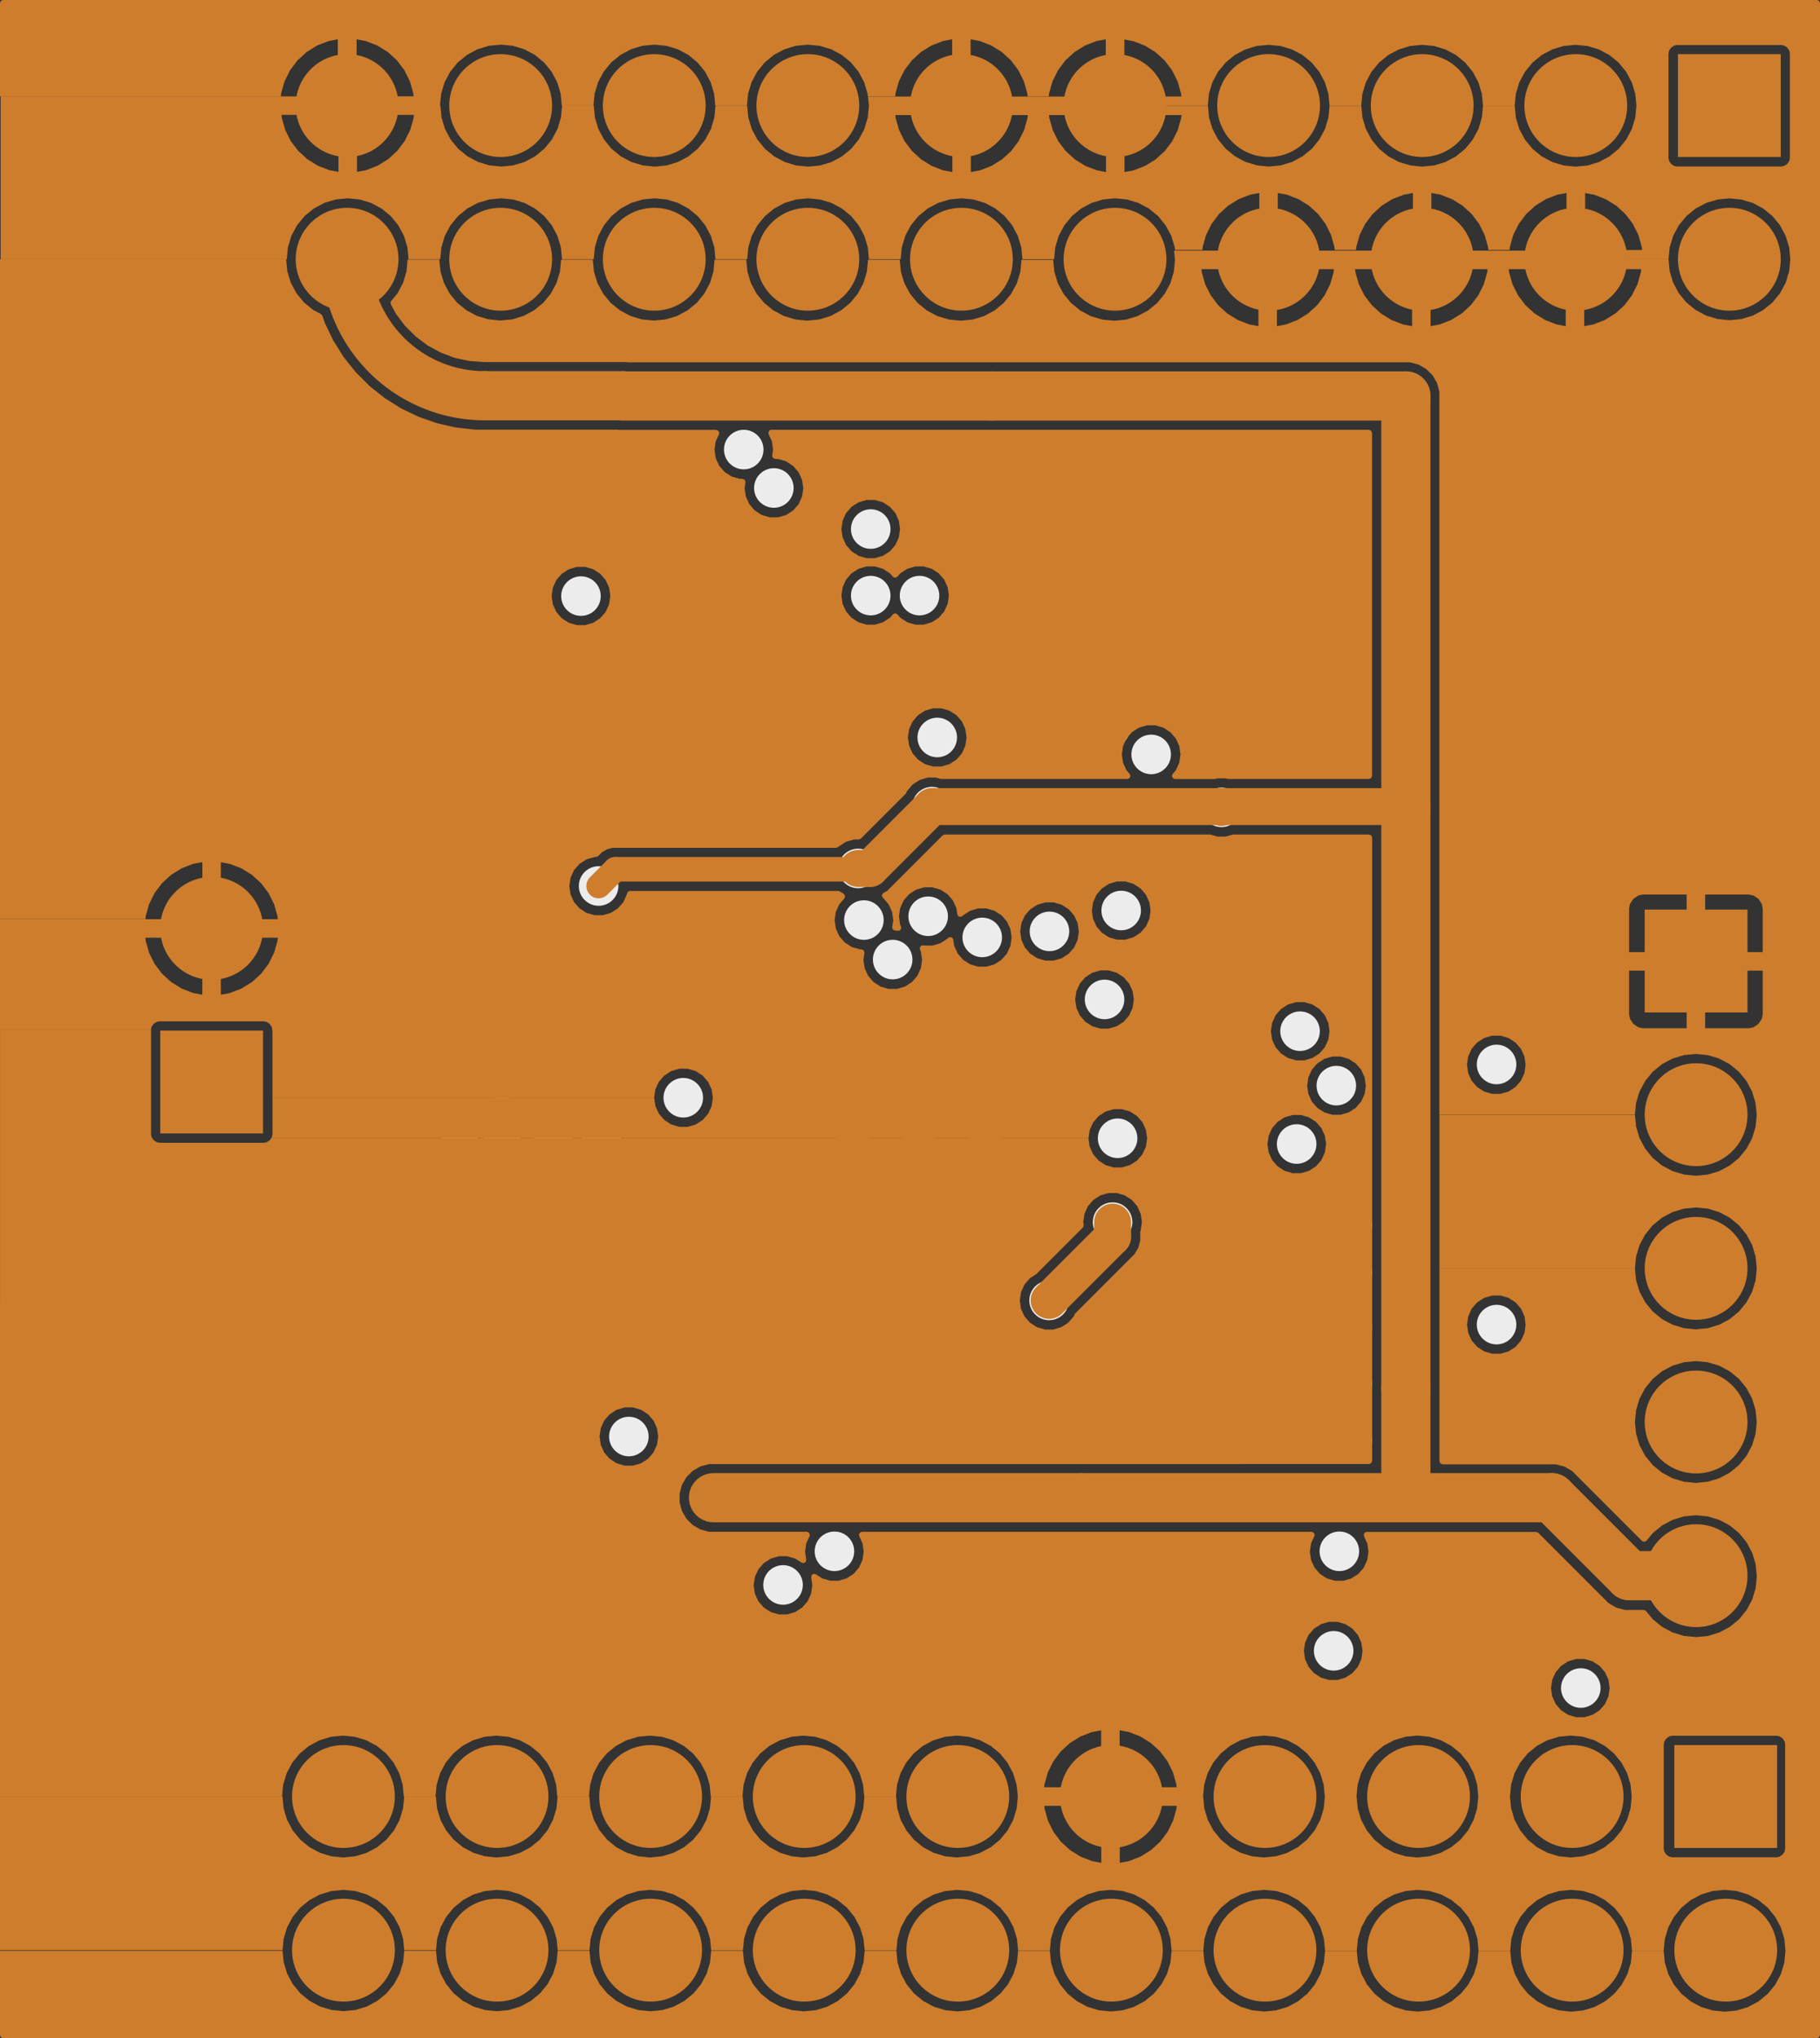 <?xml version="1.0" encoding="UTF-8" standalone="no"?>
<svg
   version="1.1"
   width="30.099mm"
   height="33.691mm"
   viewBox="0 0 30.099 33.691"
   id="svg4700"
   sodipodi:docname="max2771_fx2lp-In2_Cu.svg"
   inkscape:version="1.2.2 (b0a8486541, 2022-12-01)"
   xmlns:inkscape="http://www.inkscape.org/namespaces/inkscape"
   xmlns:sodipodi="http://sodipodi.sourceforge.net/DTD/sodipodi-0.dtd"
   xmlns="http://www.w3.org/2000/svg"
   xmlns:svg="http://www.w3.org/2000/svg">
  <rect x="0" y="0" width="30.099" height="33.691" fill="#333333" stroke="none"/>
  <defs
     id="defs4704" />
  <sodipodi:namedview
     id="namedview4702"
     pagecolor="#ffffff"
     bordercolor="#000000"
     borderopacity="0.25"
     inkscape:showpageshadow="2"
     inkscape:pageopacity="0.0"
     inkscape:pagecheckerboard="0"
     inkscape:deskcolor="#d1d1d1"
     inkscape:document-units="mm"
     showgrid="false"
     inkscape:zoom="0.29733107"
     inkscape:cx="-68.946713"
     inkscape:cy="57.175323"
     inkscape:window-width="1024"
     inkscape:window-height="723"
     inkscape:window-x="1675"
     inkscape:window-y="-5"
     inkscape:window-maximized="1"
     inkscape:current-layer="svg4700" />
  <title
     id="title3952">SVG Image created as max2771_fx2lp-In2_Cu.svg date 2024/06/15 08:23:39 </title>
  <desc
     id="desc3954">Image generated by PCBNEW </desc>
  <g
     style="fill:#000000;fill-opacity:1;stroke:#000000;stroke-linecap:round;stroke-linejoin:round;stroke-opacity:1"
     id="g3958"
     transform="translate(-126.201,-90.305)">
    <path
       style="fill:#ce7d2c;fill-opacity:1;fill-rule:evenodd;stroke:none"
       d="m 130.551,107.34 v 1.7 h -1.7 v -1.7 z"
       id="path3956" />
  </g>
  <g
     style="fill:#ce7d2c;fill-opacity:1;stroke:none"
     id="g3964"
     transform="translate(-126.201,-90.305)">
    <circle
       cx="129.701"
       cy="105.65"
       r="0.85"
       id="circle3960" />
    <circle
       cx="139.501"
       cy="103.65"
       r="0.429"
       id="circle3962" />
  </g>
  <g
     style="fill:#ce7d2c;fill-opacity:1;stroke:none"
     id="g3968"
     transform="translate(-126.201,-90.305)">
    <circle
       cx="139.501"
       cy="102.55"
       r="0.429"
       id="circle3966" />
  </g>
  <g
     style="fill:#ce7d2c;fill-opacity:1;stroke:none"
     id="g3972"
     transform="translate(-126.201,-90.305)">
    <circle
       cx="139.501"
       cy="101.45"
       r="0.429"
       id="circle3970" />
  </g>
  <g
     style="fill:#ce7d2c;fill-opacity:1;stroke:none"
     id="g3976"
     transform="translate(-126.201,-90.305)">
    <circle
       cx="138.401"
       cy="103.65"
       r="0.429"
       id="circle3974" />
  </g>
  <g
     style="fill:#ce7d2c;fill-opacity:1;stroke:none"
     id="g3980"
     transform="translate(-126.201,-90.305)">
    <circle
       cx="138.401"
       cy="102.55"
       r="0.429"
       id="circle3978" />
  </g>
  <g
     style="fill:#ce7d2c;fill-opacity:1;stroke:none"
     id="g3984"
     transform="translate(-126.201,-90.305)">
    <circle
       cx="138.401"
       cy="101.45"
       r="0.429"
       id="circle3982" />
  </g>
  <g
     style="fill:#ce7d2c;fill-opacity:1;stroke:none"
     id="g3988"
     transform="translate(-126.201,-90.305)">
    <circle
       cx="137.301"
       cy="103.65"
       r="0.429"
       id="circle3986" />
  </g>
  <g
     style="fill:#ce7d2c;fill-opacity:1;stroke:none"
     id="g3992"
     transform="translate(-126.201,-90.305)">
    <circle
       cx="137.301"
       cy="102.55"
       r="0.429"
       id="circle3990" />
  </g>
  <g
     style="fill:#ce7d2c;fill-opacity:1;stroke:none"
     id="g3996"
     transform="translate(-126.201,-90.305)">
    <circle
       cx="137.301"
       cy="101.45"
       r="0.429"
       id="circle3994" />
  </g>
  <g
     style="fill:#ce7d2c;fill-opacity:1;stroke:none"
     id="g4000"
     transform="translate(-126.201,-90.305)">
    <circle
       cx="142.501"
       cy="110.55"
       r="0.429"
       id="circle3998" />
  </g>
  <g
     style="fill:#ce7d2c;fill-opacity:1;stroke:none"
     id="g4004"
     transform="translate(-126.201,-90.305)">
    <circle
       cx="142.501"
       cy="109.45"
       r="0.429"
       id="circle4002" />
  </g>
  <g
     style="fill:#ce7d2c;fill-opacity:1;stroke:none"
     id="g4008"
     transform="translate(-126.201,-90.305)">
    <circle
       cx="142.501"
       cy="108.35"
       r="0.429"
       id="circle4006" />
  </g>
  <g
     style="fill:#ce7d2c;fill-opacity:1;stroke:none"
     id="g4012"
     transform="translate(-126.201,-90.305)">
    <circle
       cx="141.401"
       cy="110.55"
       r="0.429"
       id="circle4010" />
  </g>
  <g
     style="fill:#ce7d2c;fill-opacity:1;stroke:none"
     id="g4016"
     transform="translate(-126.201,-90.305)">
    <circle
       cx="141.401"
       cy="109.45"
       r="0.429"
       id="circle4014" />
  </g>
  <g
     style="fill:#ce7d2c;fill-opacity:1;stroke:none"
     id="g4020"
     transform="translate(-126.201,-90.305)">
    <circle
       cx="141.401"
       cy="108.35"
       r="0.429"
       id="circle4018" />
  </g>
  <g
     style="fill:#ce7d2c;fill-opacity:1;stroke:none"
     id="g4024"
     transform="translate(-126.201,-90.305)">
    <circle
       cx="140.301"
       cy="110.55"
       r="0.429"
       id="circle4022" />
  </g>
  <g
     style="fill:#ce7d2c;fill-opacity:1;stroke:none"
     id="g4028"
     transform="translate(-126.201,-90.305)">
    <circle
       cx="140.301"
       cy="109.45"
       r="0.429"
       id="circle4026" />
  </g>
  <g
     style="fill:#ce7d2c;fill-opacity:1;stroke:none"
     id="g4034"
     transform="translate(-126.201,-90.305)">
    <circle
       cx="140.301"
       cy="108.35"
       r="0.429"
       id="circle4030" />
    <path
       style="fill:#ce7d2c;fill-opacity:1;fill-rule:evenodd;stroke:none"
       d="m 153.401,107.04 v -1.7 h 1.7 v 1.7 z"
       id="path4032" />
  </g>
  <g
     style="fill:#ce7d2c;fill-opacity:1;stroke:none"
     id="g4124"
     transform="translate(-126.201,-90.305)">
    <circle
       cx="154.251"
       cy="108.73"
       r="0.85"
       id="circle4036" />
    <circle
       cx="154.251"
       cy="111.27"
       r="0.85"
       id="circle4038" />
    <circle
       cx="154.251"
       cy="113.81"
       r="0.85"
       id="circle4040" />
    <circle
       cx="154.251"
       cy="116.35"
       r="0.85"
       id="circle4042" />
    <path
       style="fill:#ce7d2c;fill-opacity:1;fill-rule:evenodd;stroke:none"
       d="m 155.591,120.85 h -1.7 v -1.7 h 1.7 z"
       id="path4044" />
    <circle
       cx="154.741"
       cy="122.54"
       r="0.85"
       id="circle4046" />
    <circle
       cx="152.201"
       cy="120"
       r="0.85"
       id="circle4048" />
    <circle
       cx="152.201"
       cy="122.54"
       r="0.85"
       id="circle4050" />
    <circle
       cx="149.661"
       cy="120"
       r="0.85"
       id="circle4052" />
    <circle
       cx="149.661"
       cy="122.54"
       r="0.85"
       id="circle4054" />
    <circle
       cx="147.121"
       cy="120"
       r="0.85"
       id="circle4056" />
    <circle
       cx="147.121"
       cy="122.54"
       r="0.85"
       id="circle4058" />
    <circle
       cx="144.581"
       cy="120"
       r="0.85"
       id="circle4060" />
    <circle
       cx="144.581"
       cy="122.54"
       r="0.85"
       id="circle4062" />
    <circle
       cx="142.041"
       cy="120"
       r="0.85"
       id="circle4064" />
    <circle
       cx="142.041"
       cy="122.54"
       r="0.85"
       id="circle4066" />
    <circle
       cx="139.501"
       cy="120"
       r="0.85"
       id="circle4068" />
    <circle
       cx="139.501"
       cy="122.54"
       r="0.85"
       id="circle4070" />
    <circle
       cx="136.961"
       cy="120"
       r="0.85"
       id="circle4072" />
    <circle
       cx="136.961"
       cy="122.54"
       r="0.85"
       id="circle4074" />
    <circle
       cx="134.421"
       cy="120"
       r="0.85"
       id="circle4076" />
    <circle
       cx="134.421"
       cy="122.54"
       r="0.85"
       id="circle4078" />
    <circle
       cx="131.881"
       cy="120"
       r="0.85"
       id="circle4080" />
    <circle
       cx="131.881"
       cy="122.54"
       r="0.85"
       id="circle4082" />
    <path
       style="fill:#ce7d2c;fill-opacity:1;fill-rule:evenodd;stroke:none"
       d="m 155.651,92.9 h -1.7 v -1.7 h 1.7 z"
       id="path4084" />
    <circle
       cx="154.801"
       cy="94.59"
       r="0.85"
       id="circle4086" />
    <circle
       cx="152.261"
       cy="92.05"
       r="0.85"
       id="circle4088" />
    <circle
       cx="152.261"
       cy="94.59"
       r="0.85"
       id="circle4090" />
    <circle
       cx="149.721"
       cy="92.05"
       r="0.85"
       id="circle4092" />
    <circle
       cx="149.721"
       cy="94.59"
       r="0.85"
       id="circle4094" />
    <circle
       cx="147.181"
       cy="92.05"
       r="0.85"
       id="circle4096" />
    <circle
       cx="147.181"
       cy="94.59"
       r="0.85"
       id="circle4098" />
    <circle
       cx="144.641"
       cy="92.05"
       r="0.85"
       id="circle4100" />
    <circle
       cx="144.641"
       cy="94.59"
       r="0.85"
       id="circle4102" />
    <circle
       cx="142.101"
       cy="92.05"
       r="0.85"
       id="circle4104" />
    <circle
       cx="142.101"
       cy="94.59"
       r="0.85"
       id="circle4106" />
    <circle
       cx="139.561"
       cy="92.05"
       r="0.85"
       id="circle4108" />
    <circle
       cx="139.561"
       cy="94.59"
       r="0.85"
       id="circle4110" />
    <circle
       cx="137.021"
       cy="92.05"
       r="0.85"
       id="circle4112" />
    <circle
       cx="137.021"
       cy="94.59"
       r="0.85"
       id="circle4114" />
    <circle
       cx="134.481"
       cy="92.05"
       r="0.85"
       id="circle4116" />
    <circle
       cx="134.481"
       cy="94.59"
       r="0.85"
       id="circle4118" />
    <circle
       cx="131.941"
       cy="92.05"
       r="0.85"
       id="circle4120" />
    <circle
       cx="131.941"
       cy="94.59"
       r="0.85"
       id="circle4122" />
  </g>
  <g
     style="fill:#ececec;fill-opacity:1;stroke:none"
     id="g4128"
     transform="translate(-126.201,-90.305)">
    <circle
       cx="133.701"
       cy="107.65"
       r="0.327"
       id="circle4126" />
  </g>
  <g
     style="fill:#ececec;fill-opacity:1;stroke:none"
     id="g4132"
     transform="translate(-126.201,-90.305)">
    <circle
       cx="134.501"
       cy="109"
       r="0.327"
       id="circle4130" />
  </g>
  <g
     style="fill:#ececec;fill-opacity:1;stroke:none"
     id="g4136"
     transform="translate(-126.201,-90.305)">
    <circle
       cx="133.601"
       cy="104.25"
       r="0.327"
       id="circle4134" />
  </g>
  <g
     style="fill:#ececec;fill-opacity:1;stroke:none"
     id="g4140"
     transform="translate(-126.201,-90.305)">
    <circle
       cx="132.301"
       cy="100.85"
       r="0.327"
       id="circle4138" />
  </g>
  <g
     style="fill:#ececec;fill-opacity:1;stroke:none"
     id="g4144"
     transform="translate(-126.201,-90.305)">
    <circle
       cx="130.801"
       cy="117.85"
       r="0.327"
       id="circle4142" />
  </g>
  <g
     style="fill:#ececec;fill-opacity:1;stroke:none"
     id="g4148"
     transform="translate(-126.201,-90.305)">
    <circle
       cx="134.901"
       cy="115.4"
       r="0.327"
       id="circle4146" />
  </g>
  <g
     style="fill:#ececec;fill-opacity:1;stroke:none"
     id="g4152"
     transform="translate(-126.201,-90.305)">
    <circle
       cx="136.151"
       cy="109.05"
       r="0.327"
       id="circle4150" />
  </g>
  <g
     style="fill:#ececec;fill-opacity:1;stroke:none"
     id="g4156"
     transform="translate(-126.201,-90.305)">
    <circle
       cx="132.341"
       cy="117.067"
       r="0.327"
       id="circle4154" />
  </g>
  <g
     style="fill:#ececec;fill-opacity:1;stroke:none"
     id="g4160"
     transform="translate(-126.201,-90.305)">
    <circle
       cx="139.901"
       cy="114.05"
       r="0.327"
       id="circle4158" />
  </g>
  <g
     style="fill:#ececec;fill-opacity:1;stroke:none"
     id="g4164"
     transform="translate(-126.201,-90.305)">
    <circle
       cx="132.401"
       cy="109.95"
       r="0.327"
       id="circle4162" />
  </g>
  <g
     style="fill:#ececec;fill-opacity:1;stroke:none"
     id="g4168"
     transform="translate(-126.201,-90.305)">
    <circle
       cx="143.851"
       cy="98.9"
       r="0.327"
       id="circle4166" />
  </g>
  <g
     style="fill:#ececec;fill-opacity:1;stroke:none"
     id="g4172"
     transform="translate(-126.201,-90.305)">
    <circle
       cx="132.373"
       cy="117.963"
       r="0.327"
       id="circle4170" />
  </g>
  <g
     style="fill:#ececec;fill-opacity:1;stroke:none"
     id="g4176"
     transform="translate(-126.201,-90.305)">
    <circle
       cx="134.501"
       cy="108.15"
       r="0.327"
       id="circle4174" />
  </g>
  <g
     style="fill:#ececec;fill-opacity:1;stroke:none"
     id="g4180"
     transform="translate(-126.201,-90.305)">
    <circle
       cx="130.701"
       cy="100.85"
       r="0.327"
       id="circle4178" />
  </g>
  <g
     style="fill:#ececec;fill-opacity:1;stroke:none"
     id="g4184"
     transform="translate(-126.201,-90.305)">
    <circle
       cx="150.401"
       cy="107.15"
       r="0.327"
       id="circle4182" />
  </g>
  <g
     style="fill:#ececec;fill-opacity:1;stroke:none"
     id="g4188"
     transform="translate(-126.201,-90.305)">
    <circle
       cx="133.501"
       cy="115.85"
       r="0.327"
       id="circle4186" />
  </g>
  <g
     style="fill:#ececec;fill-opacity:1;stroke:none"
     id="g4192"
     transform="translate(-126.201,-90.305)">
    <circle
       cx="141.201"
       cy="98.35"
       r="0.327"
       id="circle4190" />
  </g>
  <g
     style="fill:#ececec;fill-opacity:1;stroke:none"
     id="g4196"
     transform="translate(-126.201,-90.305)">
    <circle
       cx="136.403"
       cy="107.25"
       r="0.327"
       id="circle4194" />
  </g>
  <g
     style="fill:#ececec;fill-opacity:1;stroke:none"
     id="g4200"
     transform="translate(-126.201,-90.305)">
    <circle
       cx="130.901"
       cy="113.95"
       r="0.327"
       id="circle4198" />
  </g>
  <g
     style="fill:#ececec;fill-opacity:1;stroke:none"
     id="g4204"
     transform="translate(-126.201,-90.305)">
    <circle
       cx="148.565"
       cy="114.1"
       r="0.327"
       id="circle4202" />
  </g>
  <g
     style="fill:#ececec;fill-opacity:1;stroke:none"
     id="g4208"
     transform="translate(-126.201,-90.305)">
    <circle
       cx="133.451"
       cy="97.7"
       r="0.327"
       id="circle4206" />
  </g>
  <g
     style="fill:#ececec;fill-opacity:1;stroke:none"
     id="g4212"
     transform="translate(-126.201,-90.305)">
    <circle
       cx="127.701"
       cy="118.65"
       r="0.327"
       id="circle4210" />
  </g>
  <g
     style="fill:#ececec;fill-opacity:1;stroke:none"
     id="g4216"
     transform="translate(-126.201,-90.305)">
    <circle
       cx="130.901"
       cy="113.05"
       r="0.327"
       id="circle4214" />
  </g>
  <g
     style="fill:#ececec;fill-opacity:1;stroke:none"
     id="g4220"
     transform="translate(-126.201,-90.305)">
    <circle
       cx="135.251"
       cy="112.95"
       r="0.327"
       id="circle4218" />
  </g>
  <g
     style="fill:#ececec;fill-opacity:1;stroke:none"
     id="g4224"
     transform="translate(-126.201,-90.305)">
    <circle
       cx="131.701"
       cy="110.45"
       r="0.327"
       id="circle4222" />
  </g>
  <g
     style="fill:#ececec;fill-opacity:1;stroke:none"
     id="g4228"
     transform="translate(-126.201,-90.305)">
    <circle
       cx="130.721"
       cy="96.75"
       r="0.327"
       id="circle4226" />
  </g>
  <g
     style="fill:#ececec;fill-opacity:1;stroke:none"
     id="g4232"
     transform="translate(-126.201,-90.305)">
    <circle
       cx="132.301"
       cy="98.35"
       r="0.327"
       id="circle4230" />
  </g>
  <g
     style="fill:#ececec;fill-opacity:1;stroke:none"
     id="g4236"
     transform="translate(-126.201,-90.305)">
    <circle
       cx="130.701"
       cy="101.85"
       r="0.327"
       id="circle4234" />
  </g>
  <g
     style="fill:#ececec;fill-opacity:1;stroke:none"
     id="g4240"
     transform="translate(-126.201,-90.305)">
    <circle
       cx="148.565"
       cy="110.55"
       r="0.327"
       id="circle4238" />
  </g>
  <g
     style="fill:#ececec;fill-opacity:1;stroke:none"
     id="g4244"
     transform="translate(-126.201,-90.305)">
    <circle
       cx="130.701"
       cy="98.35"
       r="0.327"
       id="circle4242" />
  </g>
  <g
     style="fill:#ececec;fill-opacity:1;stroke:none"
     id="g4248"
     transform="translate(-126.201,-90.305)">
    <circle
       cx="148.451"
       cy="104.45"
       r="0.327"
       id="circle4246" />
  </g>
  <g
     style="fill:#ececec;fill-opacity:1;stroke:none"
     id="g4252"
     transform="translate(-126.201,-90.305)">
    <circle
       cx="146.201"
       cy="113.85"
       r="0.327"
       id="circle4250" />
  </g>
  <g
     style="fill:#ececec;fill-opacity:1;stroke:none"
     id="g4256"
     transform="translate(-126.201,-90.305)">
    <circle
       cx="148.565"
       cy="113.182"
       r="0.327"
       id="circle4254" />
  </g>
  <g
     style="fill:#ececec;fill-opacity:1;stroke:none"
     id="g4260"
     transform="translate(-126.201,-90.305)">
    <circle
       cx="146.701"
       cy="97.8"
       r="0.327"
       id="circle4258" />
  </g>
  <g
     style="fill:#ececec;fill-opacity:1;stroke:none"
     id="g4264"
     transform="translate(-126.201,-90.305)">
    <circle
       cx="133.601"
       cy="105.05"
       r="0.327"
       id="circle4262" />
  </g>
  <g
     style="fill:#ececec;fill-opacity:1;stroke:none"
     id="g4268"
     transform="translate(-126.201,-90.305)">
    <circle
       cx="133.701"
       cy="106.75"
       r="0.327"
       id="circle4266" />
  </g>
  <g
     style="fill:#ececec;fill-opacity:1;stroke:none"
     id="g4272"
     transform="translate(-126.201,-90.305)">
    <circle
       cx="146.201"
       cy="112.85"
       r="0.327"
       id="circle4270" />
  </g>
  <g
     style="fill:#ececec;fill-opacity:1;stroke:none"
     id="g4276"
     transform="translate(-126.201,-90.305)">
    <circle
       cx="133.351"
       cy="112.75"
       r="0.327"
       id="circle4274" />
  </g>
  <g
     style="fill:#ececec;fill-opacity:1;stroke:none"
     id="g4280"
     transform="translate(-126.201,-90.305)">
    <circle
       cx="131.801"
       cy="104.25"
       r="0.327"
       id="circle4278" />
  </g>
  <g
     style="fill:#ececec;fill-opacity:1;stroke:none"
     id="g4284"
     transform="translate(-126.201,-90.305)">
    <circle
       cx="145.601"
       cy="104.45"
       r="0.327"
       id="circle4282" />
  </g>
  <g
     style="fill:#ececec;fill-opacity:1;stroke:none"
     id="g4288"
     transform="translate(-126.201,-90.305)">
    <circle
       cx="133.801"
       cy="109.25"
       r="0.327"
       id="circle4286" />
  </g>
  <g
     style="fill:#ececec;fill-opacity:1;stroke:none"
     id="g4292"
     transform="translate(-126.201,-90.305)">
    <circle
       cx="145.751"
       cy="97.8"
       r="0.327"
       id="circle4290" />
  </g>
  <g
     style="fill:#ececec;fill-opacity:1;stroke:none"
     id="g4296"
     transform="translate(-126.201,-90.305)">
    <circle
       cx="147.201"
       cy="104.45"
       r="0.327"
       id="circle4294" />
  </g>
  <g
     style="fill:#ececec;fill-opacity:1;stroke:none"
     id="g4300"
     transform="translate(-126.201,-90.305)">
    <circle
       cx="130.701"
       cy="97.55"
       r="0.327"
       id="circle4298" />
  </g>
  <g
     style="fill:#ececec;fill-opacity:1;stroke:none"
     id="g4304"
     transform="translate(-126.201,-90.305)">
    <circle
       cx="132.301"
       cy="97.55"
       r="0.327"
       id="circle4302" />
  </g>
  <g
     style="fill:#ececec;fill-opacity:1;stroke:none"
     id="g4308"
     transform="translate(-126.201,-90.305)">
    <circle
       cx="132.316"
       cy="112.054"
       r="0.327"
       id="circle4306" />
  </g>
  <g
     style="fill:#ececec;fill-opacity:1;stroke:none"
     id="g4312"
     transform="translate(-126.201,-90.305)">
    <circle
       cx="136.441"
       cy="106.231"
       r="0.327"
       id="circle4310" />
  </g>
  <g
     style="fill:#ececec;fill-opacity:1;stroke:none"
     id="g4316"
     transform="translate(-126.201,-90.305)">
    <circle
       cx="143.301"
       cy="97.8"
       r="0.327"
       id="circle4314" />
  </g>
  <g
     style="fill:#ececec;fill-opacity:1;stroke:none"
     id="g4320"
     transform="translate(-126.201,-90.305)">
    <circle
       cx="135.751"
       cy="114.1"
       r="0.327"
       id="circle4318" />
  </g>
  <g
     style="fill:#ececec;fill-opacity:1;stroke:none"
     id="g4324"
     transform="translate(-126.201,-90.305)">
    <circle
       cx="130.801"
       cy="117.05"
       r="0.327"
       id="circle4322" />
  </g>
  <g
     style="fill:#ececec;fill-opacity:1;stroke:none"
     id="g4328"
     transform="translate(-126.201,-90.305)">
    <circle
       cx="133.701"
       cy="105.95"
       r="0.327"
       id="circle4326" />
  </g>
  <g
     style="fill:#ececec;fill-opacity:1;stroke:none"
     id="g4332"
     transform="translate(-126.201,-90.305)">
    <circle
       cx="135.351"
       cy="109.05"
       r="0.327"
       id="circle4330" />
  </g>
  <g
     style="fill:#ececec;fill-opacity:1;stroke:none"
     id="g4336"
     transform="translate(-126.201,-90.305)">
    <circle
       cx="134.001"
       cy="114.1"
       r="0.327"
       id="circle4334" />
  </g>
  <g
     style="fill:#ececec;fill-opacity:1;stroke:none"
     id="g4340"
     transform="translate(-126.201,-90.305)">
    <circle
       cx="132.301"
       cy="99.15"
       r="0.327"
       id="circle4338" />
  </g>
  <g
     style="fill:#ececec;fill-opacity:1;stroke:none"
     id="g4344"
     transform="translate(-126.201,-90.305)">
    <circle
       cx="134.301"
       cy="111.35"
       r="0.327"
       id="circle4342" />
  </g>
  <g
     style="fill:#ececec;fill-opacity:1;stroke:none"
     id="g4348"
     transform="translate(-126.201,-90.305)">
    <circle
       cx="148.451"
       cy="98.9"
       r="0.327"
       id="circle4346" />
  </g>
  <g
     style="fill:#ececec;fill-opacity:1;stroke:none"
     id="g4352"
     transform="translate(-126.201,-90.305)">
    <circle
       cx="144.101"
       cy="97.8"
       r="0.327"
       id="circle4350" />
  </g>
  <g
     style="fill:#ececec;fill-opacity:1;stroke:none"
     id="g4356"
     transform="translate(-126.201,-90.305)">
    <circle
       cx="148.451"
       cy="99.95"
       r="0.327"
       id="circle4354" />
  </g>
  <g
     style="fill:#ececec;fill-opacity:1;stroke:none"
     id="g4360"
     transform="translate(-126.201,-90.305)">
    <circle
       cx="135.101"
       cy="111.35"
       r="0.327"
       id="circle4358" />
  </g>
  <g
     style="fill:#ececec;fill-opacity:1;stroke:none"
     id="g4364"
     transform="translate(-126.201,-90.305)">
    <circle
       cx="144.901"
       cy="97.8"
       r="0.327"
       id="circle4362" />
  </g>
  <g
     style="fill:#ececec;fill-opacity:1;stroke:none"
     id="g4368"
     transform="translate(-126.201,-90.305)">
    <circle
       cx="131.101"
       cy="111.25"
       r="0.327"
       id="circle4366" />
  </g>
  <g
     style="fill:#ececec;fill-opacity:1;stroke:none"
     id="g4372"
     transform="translate(-126.201,-90.305)">
    <circle
       cx="135.901"
       cy="111.35"
       r="0.327"
       id="circle4370" />
  </g>
  <g
     style="fill:#ececec;fill-opacity:1;stroke:none"
     id="g4376"
     transform="translate(-126.201,-90.305)">
    <circle
       cx="148.565"
       cy="112.25"
       r="0.327"
       id="circle4374" />
  </g>
  <g
     style="fill:#ececec;fill-opacity:1;stroke:none"
     id="g4380"
     transform="translate(-126.201,-90.305)">
    <circle
       cx="130.701"
       cy="99.95"
       r="0.327"
       id="circle4378" />
  </g>
  <g
     style="fill:#ececec;fill-opacity:1;stroke:none"
     id="g4384"
     transform="translate(-126.201,-90.305)">
    <circle
       cx="130.701"
       cy="103.55"
       r="0.327"
       id="circle4382" />
  </g>
  <g
     style="fill:#ececec;fill-opacity:1;stroke:none"
     id="g4388"
     transform="translate(-126.201,-90.305)">
    <circle
       cx="144.563"
       cy="102.334"
       r="0.327"
       id="circle4386" />
  </g>
  <g
     style="fill:#ececec;fill-opacity:1;stroke:none"
     id="g4392"
     transform="translate(-126.201,-90.305)">
    <circle
       cx="148.451"
       cy="97.8"
       r="0.327"
       id="circle4390" />
  </g>
  <g
     style="fill:#ececec;fill-opacity:1;stroke:none"
     id="g4396"
     transform="translate(-126.201,-90.305)">
    <circle
       cx="132.701"
       cy="104.25"
       r="0.327"
       id="circle4394" />
  </g>
  <g
     style="fill:#ececec;fill-opacity:1;stroke:none"
     id="g4400"
     transform="translate(-126.201,-90.305)">
    <circle
       cx="148.451"
       cy="105.5"
       r="0.327"
       id="circle4398" />
  </g>
  <g
     style="fill:#ececec;fill-opacity:1;stroke:none"
     id="g4404"
     transform="translate(-126.201,-90.305)">
    <circle
       cx="134.901"
       cy="114.1"
       r="0.327"
       id="circle4402" />
  </g>
  <g
     style="fill:#ececec;fill-opacity:1;stroke:none"
     id="g4408"
     transform="translate(-126.201,-90.305)">
    <circle
       cx="133.101"
       cy="109.55"
       r="0.327"
       id="circle4406" />
  </g>
  <g
     style="fill:#ececec;fill-opacity:1;stroke:none"
     id="g4412"
     transform="translate(-126.201,-90.305)">
    <circle
       cx="133.051"
       cy="114.1"
       r="0.327"
       id="circle4410" />
  </g>
  <g
     style="fill:#ececec;fill-opacity:1;stroke:none"
     id="g4416"
     transform="translate(-126.201,-90.305)">
    <circle
       cx="142.901"
       cy="112.95"
       r="0.327"
       id="circle4414" />
  </g>
  <g
     style="fill:#ececec;fill-opacity:1;stroke:none"
     id="g4420"
     transform="translate(-126.201,-90.305)">
    <circle
       cx="142.901"
       cy="114.05"
       r="0.327"
       id="circle4418" />
  </g>
  <g
     style="fill:#ececec;fill-opacity:1;stroke:none"
     id="g4424"
     transform="translate(-126.201,-90.305)">
    <circle
       cx="132.259"
       cy="112.95"
       r="0.327"
       id="circle4422" />
  </g>
  <g
     style="fill:#ececec;fill-opacity:1;stroke:none"
     id="g4428"
     transform="translate(-126.201,-90.305)">
    <circle
       cx="133.301"
       cy="116.65"
       r="0.327"
       id="circle4426" />
  </g>
  <g
     style="fill:#ececec;fill-opacity:1;stroke:none"
     id="g4432"
     transform="translate(-126.201,-90.305)">
    <circle
       cx="130.701"
       cy="102.75"
       r="0.327"
       id="circle4430" />
  </g>
  <g
     style="fill:#ececec;fill-opacity:1;stroke:none"
     id="g4436"
     transform="translate(-126.201,-90.305)">
    <circle
       cx="132.301"
       cy="99.95"
       r="0.327"
       id="circle4434" />
  </g>
  <g
     style="fill:#ececec;fill-opacity:1;stroke:none"
     id="g4440"
     transform="translate(-126.201,-90.305)">
    <circle
       cx="145.201"
       cy="111.8"
       r="0.327"
       id="circle4438" />
  </g>
  <g
     style="fill:#ececec;fill-opacity:1;stroke:none"
     id="g4444"
     transform="translate(-126.201,-90.305)">
    <circle
       cx="130.901"
       cy="112.15"
       r="0.327"
       id="circle4442" />
  </g>
  <g
     style="fill:#ececec;fill-opacity:1;stroke:none"
     id="g4448"
     transform="translate(-126.201,-90.305)">
    <circle
       cx="136.701"
       cy="111.35"
       r="0.327"
       id="circle4446" />
  </g>
  <g
     style="fill:#ececec;fill-opacity:1;stroke:none"
     id="g4452"
     transform="translate(-126.201,-90.305)">
    <circle
       cx="132.259"
       cy="113.95"
       r="0.327"
       id="circle4450" />
  </g>
  <g
     style="fill:#ececec;fill-opacity:1;stroke:none"
     id="g4456"
     transform="translate(-126.201,-90.305)">
    <circle
       cx="127.701"
       cy="121.45"
       r="0.327"
       id="circle4454" />
  </g>
  <g
     style="fill:#ececec;fill-opacity:1;stroke:none"
     id="g4460"
     transform="translate(-126.201,-90.305)">
    <circle
       cx="147.601"
       cy="97.8"
       r="0.327"
       id="circle4458" />
  </g>
  <g
     style="fill:#ececec;fill-opacity:1;stroke:none"
     id="g4464"
     transform="translate(-126.201,-90.305)">
    <circle
       cx="148.565"
       cy="111.35"
       r="0.327"
       id="circle4462" />
  </g>
  <g
     style="fill:#ececec;fill-opacity:1;stroke:none"
     id="g4468"
     transform="translate(-126.201,-90.305)">
    <circle
       cx="147.201"
       cy="105.35"
       r="0.327"
       id="circle4466" />
  </g>
  <g
     style="fill:#ececec;fill-opacity:1;stroke:none"
     id="g4472"
     transform="translate(-126.201,-90.305)">
    <circle
       cx="143.551"
       cy="111.8"
       r="0.327"
       id="circle4470" />
  </g>
  <g
     style="fill:#ececec;fill-opacity:1;stroke:none"
     id="g4476"
     transform="translate(-126.201,-90.305)">
    <circle
       cx="144.051"
       cy="115.061"
       r="0.327"
       id="circle4474" />
  </g>
  <g
     style="fill:#ececec;fill-opacity:1;stroke:none"
     id="g4480"
     transform="translate(-126.201,-90.305)">
    <circle
       cx="136.5"
       cy="96.846"
       r="0.327"
       id="circle4478" />
  </g>
  <g
     style="fill:#ececec;fill-opacity:1;stroke:none"
     id="g4484"
     transform="translate(-126.201,-90.305)">
    <circle
       cx="142.6"
       cy="96.846"
       r="0.327"
       id="circle4482" />
  </g>
  <g
     style="fill:#ececec;fill-opacity:1;stroke:none"
     id="g4488"
     transform="translate(-126.201,-90.305)">
    <circle
       cx="146.401"
       cy="103.65"
       r="0.327"
       id="circle4486" />
  </g>
  <g
     style="fill:#ececec;fill-opacity:1;stroke:none"
     id="g4492"
     transform="translate(-126.201,-90.305)">
    <circle
       cx="136.101"
       cy="104.95"
       r="0.327"
       id="circle4490" />
  </g>
  <g
     style="fill:#ececec;fill-opacity:1;stroke:none"
     id="g4496"
     transform="translate(-126.201,-90.305)">
    <circle
       cx="140.392"
       cy="104.66"
       r="0.327"
       id="circle4494" />
  </g>
  <g
     style="fill:#ececec;fill-opacity:1;stroke:none"
     id="g4500"
     transform="translate(-126.201,-90.305)">
    <circle
       cx="141.613"
       cy="103.638"
       r="0.327"
       id="circle4498" />
  </g>
  <g
     style="fill:#ececec;fill-opacity:1;stroke:none"
     id="g4504"
     transform="translate(-126.201,-90.305)">
    <circle
       cx="138"
       cy="115.046"
       r="0.327"
       id="circle4502" />
  </g>
  <g
     style="fill:#ececec;fill-opacity:1;stroke:none"
     id="g4508"
     transform="translate(-126.201,-90.305)">
    <circle
       cx="144.601"
       cy="110.506"
       r="0.327"
       id="circle4506" />
  </g>
  <g
     style="fill:#ececec;fill-opacity:1;stroke:none"
     id="g4512"
     transform="translate(-126.201,-90.305)">
    <circle
       cx="144.684"
       cy="109.12"
       r="0.327"
       id="circle4510" />
  </g>
  <g
     style="fill:#ececec;fill-opacity:1;stroke:none"
     id="g4516"
     transform="translate(-126.201,-90.305)">
    <circle
       cx="141.701"
       cy="102.495"
       r="0.327"
       id="circle4514" />
  </g>
  <g
     style="fill:#ececec;fill-opacity:1;stroke:none"
     id="g4520"
     transform="translate(-126.201,-90.305)">
    <circle
       cx="138.999"
       cy="98.371"
       r="0.327"
       id="circle4518" />
  </g>
  <g
     style="fill:#ececec;fill-opacity:1;stroke:none"
     id="g4524"
     transform="translate(-126.201,-90.305)">
    <circle
       cx="138.501"
       cy="97.736"
       r="0.327"
       id="circle4522" />
  </g>
  <g
     style="fill:#ececec;fill-opacity:1;stroke:none"
     id="g4528"
     transform="translate(-126.201,-90.305)">
    <circle
       cx="150.951"
       cy="107.9"
       r="0.327"
       id="circle4526" />
  </g>
  <g
     style="fill:#ececec;fill-opacity:1;stroke:none"
     id="g4532"
     transform="translate(-126.201,-90.305)">
    <circle
       cx="145.239"
       cy="102.775"
       r="0.327"
       id="circle4530" />
  </g>
  <g
     style="fill:#ececec;fill-opacity:1;stroke:none"
     id="g4536"
     transform="translate(-126.201,-90.305)">
    <circle
       cx="150.951"
       cy="112.2"
       r="0.327"
       id="circle4534" />
  </g>
  <g
     style="fill:#ececec;fill-opacity:1;stroke:none"
     id="g4540"
     transform="translate(-126.201,-90.305)">
    <circle
       cx="147.645"
       cy="109.215"
       r="0.327"
       id="circle4538" />
  </g>
  <g
     style="fill:#ececec;fill-opacity:1;stroke:none"
     id="g4544"
     transform="translate(-126.201,-90.305)">
    <circle
       cx="148.257"
       cy="117.592"
       r="0.327"
       id="circle4542" />
  </g>
  <g
     style="fill:#ececec;fill-opacity:1;stroke:none"
     id="g4548"
     transform="translate(-126.201,-90.305)">
    <circle
       cx="136.601"
       cy="114.05"
       r="0.327"
       id="circle4546" />
  </g>
  <g
     style="fill:#ececec;fill-opacity:1;stroke:none"
     id="g4552"
     transform="translate(-126.201,-90.305)">
    <circle
       cx="140.001"
       cy="115.947"
       r="0.327"
       id="circle4550" />
  </g>
  <g
     style="fill:#ececec;fill-opacity:1;stroke:none"
     id="g4556"
     transform="translate(-126.201,-90.305)">
    <circle
       cx="137.501"
       cy="108.45"
       r="0.327"
       id="circle4554" />
  </g>
  <g
     style="fill:#ececec;fill-opacity:1;stroke:none"
     id="g4560"
     transform="translate(-126.201,-90.305)">
    <circle
       cx="142.445"
       cy="105.8"
       r="0.327"
       id="circle4558" />
  </g>
  <g
     style="fill:#ececec;fill-opacity:1;stroke:none"
     id="g4564"
     transform="translate(-126.201,-90.305)">
    <circle
       cx="139.151"
       cy="116.503"
       r="0.327"
       id="circle4562" />
  </g>
  <g
     style="fill:#ececec;fill-opacity:1;stroke:none"
     id="g4568"
     transform="translate(-126.201,-90.305)">
    <circle
       cx="141.551"
       cy="105.45"
       r="0.327"
       id="circle4566" />
  </g>
  <g
     style="fill:#ececec;fill-opacity:1;stroke:none"
     id="g4572"
     transform="translate(-126.201,-90.305)">
    <circle
       cx="141.408"
       cy="100.15"
       r="0.327"
       id="circle4570" />
  </g>
  <g
     style="fill:#ececec;fill-opacity:1;stroke:none"
     id="g4576"
     transform="translate(-126.201,-90.305)">
    <circle
       cx="144.468"
       cy="106.825"
       r="0.327"
       id="circle4574" />
  </g>
  <g
     style="fill:#ececec;fill-opacity:1;stroke:none"
     id="g4580"
     transform="translate(-126.201,-90.305)">
    <circle
       cx="140.964"
       cy="106.166"
       r="0.327"
       id="circle4578" />
  </g>
  <g
     style="fill:#ececec;fill-opacity:1;stroke:none"
     id="g4584"
     transform="translate(-126.201,-90.305)">
    <circle
       cx="140.601"
       cy="99.05"
       r="0.327"
       id="circle4582" />
  </g>
  <g
     style="fill:#ececec;fill-opacity:1;stroke:none"
     id="g4588"
     transform="translate(-126.201,-90.305)">
    <circle
       cx="147.701"
       cy="107.35"
       r="0.327"
       id="circle4586" />
  </g>
  <g
     style="fill:#ececec;fill-opacity:1;stroke:none"
     id="g4592"
     transform="translate(-126.201,-90.305)">
    <circle
       cx="140.488"
       cy="105.513"
       r="0.327"
       id="circle4590" />
  </g>
  <g
     style="fill:#ececec;fill-opacity:1;stroke:none"
     id="g4596"
     transform="translate(-126.201,-90.305)">
    <circle
       cx="135.809"
       cy="100.158"
       r="0.327"
       id="circle4594" />
  </g>
  <g
     style="fill:#ececec;fill-opacity:1;stroke:none"
     id="g4600"
     transform="translate(-126.201,-90.305)">
    <circle
       cx="148.351"
       cy="115.947"
       r="0.327"
       id="circle4598" />
  </g>
  <g
     style="fill:#ececec;fill-opacity:1;stroke:none"
     id="g4604"
     transform="translate(-126.201,-90.305)">
    <circle
       cx="144.743"
       cy="105.355"
       r="0.327"
       id="circle4602" />
  </g>
  <g
     style="fill:#ececec;fill-opacity:1;stroke:none"
     id="g4608"
     transform="translate(-126.201,-90.305)">
    <circle
       cx="148.301"
       cy="108.25"
       r="0.327"
       id="circle4606" />
  </g>
  <g
     style="fill:#ececec;fill-opacity:1;stroke:none"
     id="g4612"
     transform="translate(-126.201,-90.305)">
    <circle
       cx="140.601"
       cy="100.15"
       r="0.327"
       id="circle4610" />
  </g>
  <g
     style="fill:#ececec;fill-opacity:1;stroke:none"
     id="g4616"
     transform="translate(-126.201,-90.305)">
    <circle
       cx="143.557"
       cy="105.7"
       r="0.327"
       id="circle4614" />
  </g>
  <g
     style="fill:#ececec;fill-opacity:1;stroke:none"
     id="g4620"
     transform="translate(-126.201,-90.305)">
    <circle
       cx="152.344"
       cy="118.207"
       r="0.327"
       id="circle4618" />
  </g>
  <g
     style="fill:none;stroke:#ce7d2c;stroke-width:0.356;stroke-linecap:round;stroke-linejoin:round;stroke-opacity:1"
     id="g4624"
     transform="translate(-126.201,-90.305)">
    <path
       d="m 131.921,92.01 h 0.14"
       id="path4622" />
  </g>
  <g
     style="fill:none;stroke:#ce7d2c;stroke-width:0.813;stroke-linecap:round;stroke-linejoin:round;stroke-opacity:1"
     id="g4632"
     transform="translate(-126.201,-90.305)">
    <path
       d="m 136.5,96.846 h -2.283"
       id="path4626" />
    <path
       d="m 144.051,115.061 h -6.05"
       id="path4628" />
    <path
       d="m 151.862,115.061 1.289,1.289"
       id="path4630" />
  </g>
  <g
     style="fill:none;stroke:#ce7d2c;stroke-width:0.61;stroke-linecap:round;stroke-linejoin:round;stroke-opacity:1"
     id="g4640"
     transform="translate(-126.201,-90.305)">
    <path
       d="m 140.392,104.66 h 0.199"
       id="path4634" />
    <path
       d="m 141.613,103.638 h 4.776"
       id="path4636" />
    <path
       d="m 144.601,110.75 -1.05,1.05"
       id="path4638" />
  </g>
  <g
     style="fill:none;stroke:#ce7d2c;stroke-width:0.813;stroke-linecap:round;stroke-linejoin:round;stroke-opacity:1"
     id="g4644"
     transform="translate(-126.201,-90.305)">
    <path
       d="m 153.151,116.35 h 1.1"
       id="path4642" />
  </g>
  <g
     style="fill:none;stroke:#ce7d2c;stroke-width:0.61;stroke-linecap:round;stroke-linejoin:round;stroke-opacity:1"
     id="g4648"
     transform="translate(-126.201,-90.305)">
    <path
       d="m 144.601,110.506 v 0.244"
       id="path4646" />
  </g>
  <g
     style="fill:none;stroke:#ce7d2c;stroke-width:0.813;stroke-linecap:round;stroke-linejoin:round;stroke-opacity:1"
     id="g4656"
     transform="translate(-126.201,-90.305)">
    <path
       d="m 149.451,103.65 v 9.6"
       id="path4650" />
    <path
       d="m 144.101,115.061 h 5.35"
       id="path4652" />
    <path
       d="m 149.451,113.25 v 1.811"
       id="path4654" />
  </g>
  <g
     style="fill:none;stroke:#ce7d2c;stroke-width:0.61;stroke-linecap:round;stroke-linejoin:round;stroke-opacity:1"
     id="g4662"
     transform="translate(-126.201,-90.305)">
    <path
       d="m 146.413,103.638 h 3.026"
       id="path4658" />
    <path
       d="m 146.389,103.638 0.012,0.012"
       id="path4660" />
  </g>
  <g
     style="fill:none;stroke:#ce7d2c;stroke-width:0.813;stroke-linecap:round;stroke-linejoin:round;stroke-opacity:1"
     id="g4666"
     transform="translate(-126.201,-90.305)">
    <path
       d="m 149.451,115.061 h 2.411"
       id="path4664" />
  </g>
  <g
     style="fill:none;stroke:#ce7d2c;stroke-width:0.61;stroke-linecap:round;stroke-linejoin:round;stroke-opacity:1"
     id="g4670"
     transform="translate(-126.201,-90.305)">
    <path
       d="m 140.591,104.66 1.022,-1.022"
       id="path4668" />
  </g>
  <g
     style="fill:none;stroke:#ce7d2c;stroke-width:0.406;stroke-linecap:round;stroke-linejoin:round;stroke-opacity:1"
     id="g4676"
     transform="translate(-126.201,-90.305)">
    <path
       d="m 136.377,104.674 -0.276,0.276"
       id="path4672" />
    <path
       d="m 140.392,104.66 -0.014,0.014"
       id="path4674" />
  </g>
  <g
     style="fill:none;stroke:#ce7d2c;stroke-width:0.61;stroke-linecap:round;stroke-linejoin:round;stroke-opacity:1"
     id="g4680"
     transform="translate(-126.201,-90.305)">
    <path
       d="m 146.401,103.65 0.012,-0.012"
       id="path4678" />
  </g>
  <g
     style="fill:none;stroke:#ce7d2c;stroke-width:0.813;stroke-linecap:round;stroke-linejoin:round;stroke-opacity:1"
     id="g4686"
     transform="translate(-126.201,-90.305)">
    <path
       d="m 142.601,96.85 h 6.85"
       id="path4682" />
    <path
       d="m 149.451,103.65 v -6.8"
       id="path4684" />
  </g>
  <g
     style="fill:none;stroke:#ce7d2c;stroke-width:0.406;stroke-linecap:round;stroke-linejoin:round;stroke-opacity:1"
     id="g4690"
     transform="translate(-126.201,-90.305)">
    <path
       d="m 140.379,104.674 h -4.001"
       id="path4688" />
  </g>
  <g
     style="fill:none;stroke:#ce7d2c;stroke-width:0.813;stroke-linecap:round;stroke-linejoin:round;stroke-opacity:1"
     id="g4698"
     transform="translate(-126.201,-90.305)">
    <path
       d="m 142.601,96.85 h -6.1"
       id="path4692" />
    <path
       d="m 131.921,94.55 a 2.296,2.296 0 0 0 2.296,2.296"
       id="path4694" />
    <path
       style="fill:#ce7d2c;fill-opacity:1;fill-rule:evenodd;stroke:none"
       d="m 156.285,90.319 0.015,0.035 v 33.591 l -0.015,0.035 -0.035,0.015 h -29.999 l -0.035,-0.015 -0.015,-0.035 V 122.54 h 4.672 l 0.019,0.197 0.057,0.189 0.093,0.174 0.125,0.153 0.153,0.125 0.174,0.093 0.189,0.057 0.148,0.015 0.049,0.005 v 0 0 l 0.045,-0.004 0.152,-0.015 0.189,-0.057 0.174,-0.093 0.153,-0.125 0.125,-0.153 0.093,-0.174 0.057,-0.189 0.019,-0.197 h 0.524 l 0.019,0.197 0.057,0.189 0.093,0.174 0.125,0.153 0.153,0.125 0.174,0.093 0.189,0.057 0.148,0.015 0.049,0.005 v 0 0 l 0.045,-0.004 0.152,-0.015 0.189,-0.057 0.174,-0.093 0.153,-0.125 0.125,-0.153 0.093,-0.174 0.057,-0.189 0.019,-0.197 h 0.524 l 0.019,0.197 0.057,0.189 0.093,0.174 0.125,0.153 0.153,0.125 0.174,0.093 0.189,0.057 0.148,0.015 0.049,0.005 v 0 0 l 0.045,-0.004 0.152,-0.015 0.189,-0.057 0.174,-0.093 0.153,-0.125 0.125,-0.153 0.093,-0.174 0.057,-0.189 0.019,-0.197 h 0.524 l 0.019,0.197 0.057,0.189 0.093,0.174 0.125,0.153 0.153,0.125 0.174,0.093 0.189,0.057 0.148,0.015 0.049,0.005 v 0 0 l 0.045,-0.004 0.152,-0.015 0.189,-0.057 0.174,-0.093 0.153,-0.125 0.125,-0.153 0.093,-0.174 0.057,-0.189 0.019,-0.197 h 0.524 l 0.019,0.197 0.057,0.189 0.093,0.174 0.125,0.153 0.153,0.125 0.174,0.093 0.189,0.057 0.148,0.015 0.049,0.005 v 0 0 l 0.045,-0.004 0.152,-0.015 0.189,-0.057 0.174,-0.093 0.153,-0.125 0.125,-0.153 0.093,-0.174 0.057,-0.189 0.019,-0.197 h 0.524 l 0.019,0.197 0.057,0.189 0.093,0.174 0.125,0.153 0.153,0.125 0.174,0.093 0.189,0.057 0.148,0.015 0.049,0.005 v 0 0 l 0.045,-0.004 0.152,-0.015 0.189,-0.057 0.174,-0.093 0.153,-0.125 0.125,-0.153 0.093,-0.174 0.057,-0.189 0.019,-0.197 h 0.524 l 0.019,0.197 0.057,0.189 0.093,0.174 0.125,0.153 0.153,0.125 0.174,0.093 0.189,0.057 0.148,0.015 0.049,0.005 v 0 0 l 0.045,-0.004 0.152,-0.015 0.189,-0.057 0.174,-0.093 0.153,-0.125 0.125,-0.153 0.093,-0.174 0.057,-0.189 0.019,-0.197 h 0.524 l 0.019,0.197 0.057,0.189 0.093,0.174 0.125,0.153 0.153,0.125 0.174,0.093 0.189,0.057 0.148,0.015 0.049,0.005 v 0 0 l 0.045,-0.004 0.152,-0.015 0.189,-0.057 0.174,-0.093 0.153,-0.125 0.125,-0.153 0.093,-0.174 0.057,-0.189 0.019,-0.197 h 0.524 l 0.019,0.197 0.057,0.189 0.093,0.174 0.125,0.153 0.153,0.125 0.174,0.093 0.189,0.057 0.148,0.015 0.049,0.005 v 0 0 l 0.045,-0.004 0.152,-0.015 0.189,-0.057 0.174,-0.093 0.153,-0.125 0.125,-0.153 0.093,-0.174 0.057,-0.189 0.019,-0.197 h 0.524 l 0.019,0.197 0.057,0.189 0.093,0.174 0.125,0.153 0.153,0.125 0.174,0.093 0.189,0.057 0.148,0.015 0.049,0.005 v 0 0 l 0.045,-0.004 0.152,-0.015 0.189,-0.057 0.174,-0.093 0.153,-0.125 0.125,-0.153 0.093,-0.174 0.057,-0.189 0.019,-0.197 -0.019,-0.197 -0.057,-0.189 -0.093,-0.174 -0.125,-0.153 -0.153,-0.125 -0.174,-0.093 -0.189,-0.057 -0.197,-0.019 v 0 l -0.197,0.019 -0.082,0.025 -0.107,0.032 v 0 0 l -0.113,0.06 -0.061,0.033 v 0 0 l -0.153,0.125 -0.125,0.153 -0.093,0.174 v 0 0 l -0.057,0.189 -0.019,0.197 h -0.524 l -0.019,-0.197 -0.057,-0.189 -0.093,-0.174 -0.125,-0.153 -0.153,-0.125 -0.174,-0.093 -0.189,-0.057 -0.197,-0.019 v 0 l -0.197,0.019 -0.082,0.025 -0.107,0.032 v 0 0 l -0.113,0.06 -0.061,0.033 v 0 0 l -0.153,0.125 -0.125,0.153 -0.093,0.174 v 0 0 l -0.057,0.189 -0.019,0.197 h -0.524 l -0.019,-0.197 -0.057,-0.189 -0.093,-0.174 -0.125,-0.153 -0.153,-0.125 -0.174,-0.093 -0.189,-0.057 -0.197,-0.019 v 0 l -0.197,0.019 -0.082,0.025 -0.107,0.032 h -1e-4 v 0 l -0.113,0.06 -0.061,0.033 v 0 0 l -0.153,0.125 -0.125,0.153 -0.093,0.174 v 0 0 l -0.057,0.189 -0.019,0.197 h -0.524 l -0.019,-0.197 -0.057,-0.189 -0.093,-0.174 -0.125,-0.153 -0.153,-0.125 -0.174,-0.093 -0.189,-0.057 -0.197,-0.019 v 0 l -0.197,0.019 -0.082,0.025 -0.107,0.032 v 0 0 l -0.113,0.06 -0.061,0.033 v 0 0 l -0.153,0.125 -0.125,0.153 -0.093,0.174 v 0 0 l -0.057,0.189 -0.019,0.197 h -0.524 l -0.019,-0.197 -0.057,-0.189 -0.093,-0.174 -0.125,-0.153 -0.153,-0.125 -0.174,-0.093 -0.189,-0.057 -0.197,-0.019 v 0 l -0.197,0.019 -0.082,0.025 -0.107,0.032 v 0 0 l -0.113,0.06 -0.061,0.033 v 0 0 l -0.153,0.125 -0.125,0.153 -0.093,0.174 v 0 0 l -0.057,0.189 -0.019,0.197 h -0.524 l -0.019,-0.197 -0.057,-0.189 -0.093,-0.174 -0.125,-0.153 -0.153,-0.125 -0.174,-0.093 -0.189,-0.057 -0.197,-0.019 v 0 l -0.197,0.019 -0.082,0.025 -0.107,0.032 h -1e-4 v 0 l -0.113,0.06 -0.061,0.033 v 0 0 l -0.153,0.125 -0.125,0.153 -0.093,0.174 v 0 0 l -0.057,0.189 -0.019,0.197 h -0.524 l -0.019,-0.197 -0.057,-0.189 -0.093,-0.174 -0.125,-0.153 -0.153,-0.125 -0.174,-0.093 -0.189,-0.057 -0.197,-0.019 v 0 l -0.197,0.019 -0.082,0.025 -0.107,0.032 v 0 0 l -0.113,0.06 -0.061,0.033 v 0 0 l -0.153,0.125 -0.125,0.153 -0.093,0.174 v 0 0 l -0.057,0.189 -0.019,0.197 h -0.524 l -0.019,-0.197 -0.057,-0.189 -0.093,-0.174 -0.125,-0.153 -0.153,-0.125 -0.174,-0.093 -0.189,-0.057 -0.197,-0.019 v 0 l -0.197,0.019 -0.082,0.025 -0.107,0.032 v 0 0 l -0.113,0.06 -0.061,0.033 v 0 0 l -0.153,0.125 -0.125,0.153 -0.093,0.174 v 0 0 l -0.057,0.189 -0.019,0.197 h -0.524 l -0.019,-0.197 -0.057,-0.189 -0.093,-0.174 -0.125,-0.153 -0.153,-0.125 -0.174,-0.093 -0.189,-0.057 -0.197,-0.019 v 0 l -0.197,0.019 -0.082,0.025 -0.107,0.032 v 0 0 l -0.113,0.06 -0.061,0.033 v 0 0 l -0.153,0.125 -0.125,0.153 -0.093,0.174 v 0 0 l -0.057,0.189 -0.019,0.197 h -0.524 l -0.019,-0.197 -0.057,-0.189 -0.093,-0.174 -0.125,-0.153 -0.153,-0.125 -0.174,-0.093 -0.189,-0.057 -0.197,-0.019 v 0 l -0.197,0.019 -0.082,0.025 -0.107,0.032 h -1e-4 v 0 l -0.113,0.06 -0.061,0.033 v 0 0 l -0.153,0.125 -0.125,0.153 -0.093,0.174 v 0 0 l -0.057,0.189 -0.019,0.197 h -4.672 V 120 h 4.672 l 0.019,0.197 0.057,0.189 0.093,0.174 0.125,0.153 0.153,0.125 0.174,0.093 0.189,0.057 0.147,0.015 0.049,0.005 v 0 0 l 0.045,-0.005 0.152,-0.015 0.189,-0.057 0.174,-0.093 0.153,-0.125 0.125,-0.153 0.093,-0.174 0.057,-0.189 0.019,-0.197 h 0.524 l 0.019,0.197 0.057,0.189 0.093,0.174 0.125,0.153 0.153,0.125 0.174,0.093 0.189,0.057 0.147,0.015 0.049,0.005 v 0 0 l 0.045,-0.005 0.152,-0.015 0.189,-0.057 0.174,-0.093 0.153,-0.125 0.125,-0.153 0.093,-0.174 0.057,-0.189 0.019,-0.197 h 0.524 l 0.019,0.197 0.057,0.189 0.093,0.174 0.125,0.153 0.153,0.125 0.174,0.093 0.189,0.057 0.147,0.015 0.049,0.005 v 0 0 l 0.045,-0.005 0.152,-0.015 0.189,-0.057 0.174,-0.093 0.153,-0.125 0.125,-0.153 0.093,-0.174 0.057,-0.189 0.019,-0.197 h 0.524 l 0.019,0.197 0.057,0.189 0.093,0.174 0.125,0.153 0.153,0.125 0.174,0.093 0.189,0.057 0.147,0.015 0.049,0.005 v 0 0 l 0.045,-0.005 0.152,-0.015 0.189,-0.057 0.174,-0.093 0.153,-0.125 0.125,-0.153 0.093,-0.174 0.057,-0.189 0.019,-0.197 h 0.524 l 0.019,0.197 0.057,0.189 0.093,0.174 0.125,0.153 0.153,0.125 0.174,0.093 0.189,0.057 0.147,0.015 0.049,0.005 v 0 0 l 0.045,-0.005 0.152,-0.015 0.189,-0.057 0.174,-0.093 0.153,-0.125 0.125,-0.153 0.093,-0.174 0.057,-0.189 0.019,-0.197 -0.015,-0.152 h 0.453 0.618 l -0.023,0.087 v 0.132 l 0.023,0.087 h -0.618 l 0.005,0.051 v 0 l 0.056,0.197 0.091,0.183 v 0 l 0.123,0.163 v 0 l 0.151,0.138 0.174,0.108 0.191,0.074 0.151,0.028 v 0 -0.618 l 0.087,0.023 h 0.132 l 0.087,-0.023 v 0.618 l 0.151,-0.028 0.191,-0.074 0.174,-0.108 0.151,-0.138 v 0 l 0.123,-0.163 v 0 l 0.091,-0.183 0.056,-0.197 v 0 l 0.005,-0.051 h -0.618 l 0.023,-0.087 V 120 h 1.032 l 0.019,0.197 0.057,0.189 0.093,0.174 0.125,0.153 0.153,0.125 0.174,0.093 0.189,0.057 0.147,0.015 0.049,0.005 v 0 0 l 0.045,-0.005 0.152,-0.015 0.189,-0.057 0.174,-0.093 0.153,-0.125 0.125,-0.153 0.093,-0.174 0.057,-0.189 0.019,-0.197 h 0.524 l 0.019,0.197 0.057,0.189 0.093,0.174 0.125,0.153 0.153,0.125 0.174,0.093 0.189,0.057 0.147,0.015 0.049,0.005 v 0 0 l 0.045,-0.005 0.152,-0.015 0.189,-0.057 0.174,-0.093 0.153,-0.125 0.125,-0.153 0.093,-0.174 0.057,-0.189 0.019,-0.197 h 0.524 l 0.019,0.197 0.057,0.189 0.093,0.174 0.125,0.153 0.153,0.125 0.174,0.093 0.189,0.057 0.147,0.015 0.049,0.005 v 0 0 l 0.045,-0.005 0.152,-0.015 0.189,-0.057 0.174,-0.093 0.153,-0.125 0.125,-0.153 0.093,-0.174 0.057,-0.189 0.019,-0.197 -0.019,-0.197 -0.057,-0.189 -0.093,-0.174 -0.125,-0.153 -0.153,-0.125 -0.051,-0.027 h 1.028 v 1.73 1e-4 l 0.009,0.045 v 0 l 0.034,0.051 v 0 l 0.051,0.034 0.045,0.009 h 1.73 l 0.045,-0.009 0.051,-0.034 0.034,-0.051 0.009,-0.045 v -1.73 l -0.009,-0.045 v 0 0 l -0.034,-0.051 v 0 l -0.051,-0.034 -0.045,-0.009 v 0 h -1.73 v 0 l -0.033,0.007 -0.011,0.002 v 0 0 l -0.051,0.034 v 0 l -0.034,0.051 v 0 l -0.009,0.045 h -1.028 l -0.123,-0.066 -0.189,-0.057 -0.197,-0.019 v 0 l -0.197,0.019 -0.082,0.025 -0.107,0.032 v 0 0 l -0.086,0.046 -0.088,0.047 v 0 0 l -0.153,0.125 -0.125,0.153 -0.093,0.174 v 0 0 l -0.057,0.189 -0.019,0.197 h -0.524 l -0.019,-0.197 -0.057,-0.189 -0.093,-0.174 -0.125,-0.153 -0.153,-0.125 -0.174,-0.093 -0.189,-0.057 -0.197,-0.019 v 0 l -0.197,0.019 -0.082,0.025 -0.107,0.032 h -1e-4 v 0 l -0.086,0.046 -0.088,0.047 v 0 0 l -0.153,0.125 -0.125,0.153 -0.093,0.174 v 0 0 l -0.057,0.189 -0.019,0.197 h -0.524 l -0.019,-0.197 -0.057,-0.189 -0.093,-0.174 -0.125,-0.153 -0.153,-0.125 -0.174,-0.093 -0.189,-0.057 -0.197,-0.019 v 0 l -0.197,0.019 -0.082,0.025 -0.107,0.032 v 0 0 l -0.086,0.046 -0.088,0.047 v 0 0 l -0.153,0.125 -0.125,0.153 -0.093,0.174 v 0 0 l -0.057,0.189 -0.019,0.197 h -1.032 v -0.066 l -0.023,-0.087 h 0.618 l -0.005,-0.051 v 0 l -0.056,-0.197 -0.091,-0.183 v 0 l -0.123,-0.163 v 0 l -0.151,-0.138 -0.174,-0.108 -0.191,-0.074 -0.151,-0.028 v 0.618 l -0.087,-0.022 h -0.132 l -0.087,0.023 v -0.618 0 l -0.151,0.028 -0.191,0.074 -0.174,0.108 -0.151,0.138 v 0 l -0.123,0.163 v 0 l -0.091,0.183 -0.056,0.197 v 0 l -0.005,0.051 h -0.453 l -0.004,-0.044 -0.057,-0.189 -0.093,-0.174 -0.125,-0.153 -0.153,-0.125 -0.174,-0.093 -0.189,-0.057 -0.197,-0.019 v 0 l -0.197,0.019 -0.082,0.025 -0.107,0.032 h -1e-4 v 0 l -0.086,0.046 -0.088,0.047 v 0 0 l -0.153,0.125 -0.125,0.153 -0.093,0.174 v 0 0 l -0.057,0.189 -0.019,0.197 h -0.524 l -0.019,-0.197 -0.057,-0.189 -0.093,-0.174 -0.125,-0.153 -0.153,-0.125 -0.174,-0.093 -0.189,-0.057 -0.197,-0.019 v 0 l -0.197,0.019 -0.082,0.025 -0.107,0.032 v 0 0 l -0.086,0.046 -0.088,0.047 v 0 0 l -0.153,0.125 -0.125,0.153 -0.093,0.174 v 0 0 l -0.057,0.189 -0.019,0.197 h -0.524 l -0.019,-0.197 -0.057,-0.189 -0.093,-0.174 -0.125,-0.153 -0.153,-0.125 -0.174,-0.093 -0.189,-0.057 -0.197,-0.019 v 0 l -0.197,0.019 -0.082,0.025 -0.107,0.032 v 0 0 l -0.086,0.046 -0.088,0.047 v 0 0 l -0.153,0.125 -0.125,0.153 -0.093,0.174 v 0 0 l -0.057,0.189 -0.019,0.197 h -0.524 l -0.019,-0.197 -0.057,-0.189 -0.093,-0.174 -0.125,-0.153 -0.153,-0.125 -0.174,-0.093 -0.189,-0.057 -0.197,-0.019 v 0 l -0.197,0.019 -0.082,0.025 -0.107,0.032 v 0 0 l -0.086,0.046 -0.088,0.047 v 0 0 l -0.153,0.125 -0.125,0.153 -0.093,0.174 v 0 0 l -0.057,0.189 -0.019,0.197 h -0.524 l -0.019,-0.197 -0.057,-0.189 -0.093,-0.174 -0.125,-0.153 -0.153,-0.125 -0.174,-0.093 -0.189,-0.057 -0.197,-0.019 v 0 l -0.197,0.019 -0.082,0.025 -0.107,0.032 h -1e-4 v 0 l -0.086,0.046 -0.088,0.047 v 0 0 l -0.153,0.125 -0.125,0.153 -0.093,0.174 v 0 0 l -0.057,0.189 -0.019,0.197 h -4.672 v -1.793 h 25.658 v 0 l 0.02,0.137 v 0 l 0.057,0.126 v 0 l 0.09,0.104 v 0 l 0.116,0.075 v 0 0 l 0.133,0.039 v 0 h 0.138 v 0 l 0.133,-0.039 0.116,-0.075 0.09,-0.104 0.057,-0.126 0.02,-0.137 -0.02,-0.137 -0.057,-0.126 v 0 0 0 l -0.09,-0.104 v 0 l -0.116,-0.075 v 0 0 l -0.133,-0.039 h -0.138 l -0.133,0.039 v 0 0 l -0.116,0.075 v 0 l -0.09,0.104 v 0 l -0.057,0.126 v 0 l -0.02,0.137 h -25.658 v -0.615 h 21.571 v 0 l 0.02,0.137 v 0 l 0.057,0.126 v 0 l 0.09,0.104 v 0 l 0.116,0.075 v 0 0 l 0.133,0.039 v 0 h 0.138 v 0 l 0.133,-0.039 0.116,-0.075 0.09,-0.104 0.057,-0.126 0.02,-0.137 -0.02,-0.137 -0.057,-0.126 v 0 0 0 l -0.09,-0.104 v 0 l -0.116,-0.075 v 0 0 l -0.133,-0.039 h -0.138 l -0.133,0.039 v 0 0 l -0.116,0.075 v 0 l -0.09,0.104 v 0 l -0.057,0.126 v 0 l -0.02,0.137 H 126.201 V 114.05 h 9.915 v 0 l 0.02,0.137 v 0 l 0.057,0.126 v 0 l 0.09,0.104 v 0 l 0.116,0.075 v 0 0 l 0.133,0.039 v 0 h 0.138 v 0 l 0.133,-0.039 0.116,-0.075 0.09,-0.104 0.057,-0.126 0.02,-0.137 -0.02,-0.137 -0.057,-0.126 v 0 0 0 l -0.09,-0.104 v 0 l -0.116,-0.075 v 0 0 l -0.133,-0.039 h -0.138 l -0.133,0.039 v 0 0 l -0.116,0.075 v 0 l -0.09,0.104 v 0 l -0.057,0.126 v 0 l -0.02,0.137 h -9.915 v -2.25 h 16.865 v 0 l 0.02,0.137 v 0 l 0.057,0.126 v 0 l 0.09,0.104 v 0 l 0.116,0.075 v 0 0 l 0.133,0.039 v 0 h 0.138 v 0 l 0.133,-0.039 0.116,-0.075 0.09,-0.104 0.016,-0.035 0.01,-0.015 0.982,-0.982 0.06,-0.104 0.019,-0.073 0.012,-0.043 v -0.14 l 0.005,-0.021 9e-4,-0.002 0.002,-0.005 0.02,-0.137 -0.02,-0.137 -0.057,-0.126 v 0 0 0 l -0.09,-0.104 v 0 l -0.116,-0.075 v 0 0 l -0.133,-0.039 h -0.138 l -0.133,0.039 v 0 0 l -0.116,0.075 v 0 l -0.09,0.104 v 0 l -0.057,0.126 v 0 l -0.02,0.137 v 0 l 0.007,0.047 -0.009,0.037 -0.005,0.005 -0.767,0.767 -0.008,0.007 -0.1,0.064 v 0 l -0.09,0.104 v 0 l -0.057,0.126 v 0 l -0.02,0.137 h -16.865 v -4.475 h 2.497 v 1.73 1e-4 l 0.009,0.045 v 0 l 0.034,0.051 v 0 l 0.051,0.034 0.045,0.009 h 1.73 l 0.045,-0.009 0.051,-0.034 0.02,-0.03 h 13.518 v 0 l 0.02,0.137 v 0 l 0.057,0.126 v 0 l 0.09,0.104 v 0 l 0.116,0.075 v 0 0 l 0.133,0.039 v 0 h 0.138 v 0 l 0.133,-0.039 0.116,-0.075 0.09,-0.104 0.057,-0.126 0.006,-0.042 h 2.004 v 0 l 0.02,0.137 v 0 l 0.057,0.126 v 0 l 0.09,0.104 v 0 l 0.116,0.075 v 0 0 l 0.133,0.039 v 0 h 0.138 v 0 l 0.133,-0.039 0.116,-0.075 0.09,-0.104 0.057,-0.126 0.02,-0.137 -0.02,-0.137 -0.057,-0.126 v 0 0 0 l -0.09,-0.104 v 0 l -0.116,-0.075 v 0 0 l -0.133,-0.039 h -0.138 l -0.133,0.039 v 0 0 l -0.116,0.075 v 0 l -0.09,0.104 v 0 l -0.057,0.126 v 0 l -0.02,0.137 h -2.004 l 0.014,-0.095 -0.003,-0.021 -0.006,-0.045 -0.01,-0.072 -0.057,-0.126 v 0 0 0 l -0.09,-0.104 v 0 l -0.116,-0.075 v 0 0 l -0.133,-0.039 h -0.138 l -0.133,0.039 v 0 0 l -0.116,0.075 v 0 l -0.09,0.104 v 0 l -0.057,0.126 v 0 l -0.02,0.137 h -13.518 l 0.014,-0.021 0.009,-0.045 V 108.45 h 6.312 v 0 l 0.02,0.137 v 0 l 0.057,0.126 v 0 l 0.09,0.104 v 0 l 0.116,0.075 v 0 0 l 0.133,0.039 v 0 h 0.138 v 0 l 0.133,-0.039 0.116,-0.075 0.09,-0.104 0.057,-0.126 0.02,-0.137 -0.02,-0.137 -0.029,-0.063 h 9.878 v 0 l 0.02,0.137 v 0 l 0.057,0.126 v 0 l 0.09,0.104 v 0 l 0.116,0.075 v 0 0 l 0.133,0.039 v 0 h 0.138 v 0 l 0.133,-0.039 0.116,-0.075 0.09,-0.104 0.057,-0.126 0.02,-0.137 -0.02,-0.137 -0.057,-0.126 v 0 0 0 l -0.09,-0.104 v 0 l -0.116,-0.075 v 0 0 l -0.133,-0.039 h -0.138 l -0.133,0.039 v 0 0 l -0.116,0.075 v 0 l -0.09,0.104 v 0 l -0.057,0.126 v 0 l -0.02,0.137 h -9.878 l -0.029,-0.062 v 0 0 0 l -0.09,-0.104 v 0 l -0.116,-0.075 v 0 0 l -0.133,-0.039 h -0.138 l -0.133,0.039 v 0 0 l -0.116,0.075 v 0 l -0.09,0.104 v 0 l -0.057,0.126 v 0 l -0.02,0.137 h -6.312 v -1.1 h 16.512 v 0 l 0.02,0.137 v 0 l 0.057,0.126 v 0 l 0.09,0.104 v 0 l 0.116,0.075 v 0 0 l 0.133,0.039 v 0 h 0.138 v 0 l 0.133,-0.039 0.116,-0.075 0.09,-0.104 0.057,-0.126 0.02,-0.137 -0.004,-0.025 -0.006,-0.045 -0.01,-0.067 -0.057,-0.126 v 0 0 0 l -0.09,-0.104 v 0 l -0.116,-0.075 v 0 0 l -0.133,-0.039 h -0.138 l -0.133,0.039 v 0 0 l -0.116,0.075 v 0 l -0.09,0.104 v 0 l -0.057,0.126 v 0 l -0.02,0.137 H 130.704 v -0.025 l -0.009,-0.045 v 0 0 l -0.034,-0.051 v 0 l -0.051,-0.034 -0.045,-0.009 v 0 h -1.73 v 0 l -0.033,0.007 -0.011,0.002 v 0 0 l -0.051,0.034 v 0 l -0.034,0.051 v 0 l -0.009,0.045 h -2.497 v -0.5 h 17.782 v 0 l 0.02,0.137 v 0 l 0.057,0.126 v 0 l 0.09,0.104 v 0 l 0.116,0.075 v 0 0 l 0.133,0.039 v 0 h 0.138 v 0 l 0.133,-0.039 0.116,-0.075 0.09,-0.104 0.057,-0.126 0.02,-0.137 -0.02,-0.137 -0.057,-0.126 v 0 0 0 l -0.09,-0.104 v 0 l -0.116,-0.075 v 0 0 l -0.133,-0.039 h -0.138 l -0.133,0.039 v 0 0 l -0.116,0.075 v 0 l -0.09,0.104 v 0 l -0.057,0.126 v 0 l -0.02,0.137 h -17.782 v -1.327 h 2.405 0.618 l -0.023,0.087 v 0.132 l 0.023,0.087 h -0.618 l 0.005,0.051 v 0 l 0.056,0.197 0.091,0.183 v 0 l 0.123,0.163 v 0 l 0.151,0.138 0.174,0.108 0.191,0.074 0.151,0.028 v 0 -0.618 l 0.087,0.023 h 0.132 l 0.087,-0.023 v 0.618 l 0.151,-0.028 0.191,-0.074 0.174,-0.108 0.151,-0.138 v 0 l 0.123,-0.163 v 0 l 0.091,-0.183 0.056,-0.197 h 1e-4 l 0.005,-0.051 h -0.618 l 0.023,-0.087 v -0.132 l -0.023,-0.087 h 0.618 l -0.005,-0.051 h -1e-4 l -0.056,-0.197 -0.091,-0.183 v 0 l -0.123,-0.163 v 0 l -0.151,-0.138 -0.174,-0.108 -0.191,-0.074 -0.151,-0.028 v 0.618 L 129.767,105.15 h -0.132 l -0.087,0.023 v -0.618 0 l -0.151,0.028 -0.191,0.074 -0.174,0.108 -0.151,0.138 v 0 l -0.123,0.163 v 0 l -0.091,0.183 -0.056,0.197 v 0 l -0.005,0.051 h -2.405 v -3.003 h 15.015 v 0 l 0.02,0.137 v 0 l 0.057,0.126 v 0 l 0.09,0.104 v 0 l 0.116,0.075 v 0 0 l 0.133,0.039 v 0 h 0.138 v 0 l 0.133,-0.039 0.116,-0.075 0.09,-0.104 0.057,-0.126 0.02,-0.137 -0.02,-0.137 -0.057,-0.126 v 0 0 0 l -0.09,-0.104 v 0 l -0.116,-0.075 v 0 0 l -0.133,-0.039 h -0.138 l -0.133,0.039 v 0 0 l -0.116,0.075 v 0 l -0.09,0.104 v 0 l -0.057,0.126 v 0 l -0.02,0.137 h -15.015 v -2.337 h 9.123 v 0 l 0.02,0.137 v 0 l 0.057,0.126 v 0 l 0.09,0.104 v 0 l 0.116,0.075 v 0 0 l 0.133,0.039 v 0 h 0.138 v 0 l 0.133,-0.039 0.116,-0.075 0.09,-0.104 0.057,-0.126 0.02,-0.137 -10e-4,-0.008 v 0 h 3.823 v 0 l 0.02,0.137 v 0 l 0.057,0.126 v 0 l 0.09,0.104 v 0 l 0.116,0.075 v 0 0 l 0.133,0.039 v 0 h 0.138 v 0 l 0.133,-0.039 0.116,-0.075 0.048,-0.056 0.034,-0.017 0.036,0.012 0.005,0.005 0.048,0.056 v 0 l 0.116,0.075 v 0 0 l 0.133,0.039 v 0 h 0.138 v 0 l 0.133,-0.039 0.116,-0.075 0.09,-0.104 0.057,-0.126 0.02,-0.137 -0.02,-0.137 -0.057,-0.126 v 0 0 0 l -0.09,-0.104 v 0 l -0.116,-0.075 v 0 0 l -0.133,-0.039 h -0.138 l -0.133,0.039 v 0 0 l -0.116,0.075 v 0 l -0.048,0.056 -0.034,0.017 -0.036,-0.012 -0.005,-0.005 -0.048,-0.056 v 0 l -0.116,-0.075 v 0 0 l -0.133,-0.039 h -0.138 l -0.133,0.039 v 0 0 l -0.116,0.075 v 0 l -0.09,0.104 v 0 l -0.057,0.126 v 0 l -0.02,0.137 h -3.823 l -0.005,-0.038 -0.013,-0.091 -0.057,-0.126 v 0 0 0 l -0.09,-0.104 v 0 l -0.116,-0.075 v 0 0 l -0.133,-0.039 H 135.74 l -0.133,0.039 v 0 0 l -0.116,0.075 v 0 l -0.09,0.104 v 0 l -0.057,0.126 v 0 l -0.02,0.137 h -9.123 V 99.05 h 13.915 v 0 l 0.02,0.137 v 0 l 0.057,0.126 v 0 l 0.09,0.104 v 0 l 0.116,0.075 v 0 0 l 0.133,0.039 v 0 h 0.138 v 0 l 0.133,-0.039 0.116,-0.075 0.09,-0.104 0.057,-0.126 0.02,-0.137 -0.02,-0.137 -0.057,-0.126 v 0 0 0 l -0.09,-0.104 v 0 l -0.116,-0.075 v 0 0 l -0.133,-0.039 h -0.138 l -0.133,0.039 v 0 0 l -0.116,0.075 v 0 l -0.09,0.104 v 0 l -0.057,0.126 v 0 l -0.02,0.137 h -13.915 v -4.46 h 4.732 l 0.019,0.197 0.057,0.189 0.093,0.174 0.125,0.153 0.153,0.125 0.128,0.068 0.024,0.028 0.042,0.121 v 1e-4 l 0.139,0.289 v 0 0 l 0.171,0.272 0.2,0.251 0.227,0.227 0.251,0.2 0.272,0.171 v 0 0 l 0.289,0.139 v 0 l 0.303,0.106 v 0 l 0.237,0.054 0.076,0.017 0.319,0.036 h 0.087 2.264 l 0.013,0.002 0.007,0.002 h 1.617 l 0.035,0.015 0.015,0.035 -0.004,0.021 -0.055,0.12 v 0 l -0.02,0.137 v 0 l 0.02,0.137 v 0 l 0.057,0.126 v 0 l 0.09,0.104 v 0 l 0.116,0.075 v 0 0 l 0.133,0.039 h 0.047 l 0.035,0.015 0.015,0.035 -5e-4,0.007 -0.014,0.098 v 0 l 0.02,0.137 v 0 l 0.057,0.126 v 0 l 0.09,0.104 v 0 l 0.116,0.075 v 0 0 l 0.133,0.039 v 0 h 0.138 v 0 l 0.133,-0.039 0.116,-0.075 0.09,-0.104 0.057,-0.126 0.02,-0.137 -0.02,-0.137 -0.057,-0.126 v 0 0 0 l -0.09,-0.104 v 0 L 139.201,97.93 v 0 0 l -0.133,-0.039 v 0 h -0.047 l -0.035,-0.015 -0.015,-0.035 6e-4,-0.007 0.014,-0.098 v 0 l -0.006,-0.046 -0.013,-0.091 -0.055,-0.12 -0.001,-0.038 0.026,-0.028 0.021,-0.004 h 3.57 6.314 l 0.035,0.015 0.015,0.035 v 5.672 l -0.015,0.035 -0.035,0.015 h -2.328 l -0.014,-0.002 -0.005,-0.001 -0.025,-0.007 h -0.138 l -0.03,0.009 -0.014,0.002 h -0.656 l -0.035,-0.015 -0.015,-0.035 0.012,-0.033 h 10e-5 l 0.053,-0.061 0.057,-0.126 0.02,-0.137 -0.003,-0.018 -0.004,-0.028 -0.013,-0.091 -0.057,-0.126 v 0 0 0 l -0.09,-0.104 v 0 l -0.116,-0.075 v 0 0 l -0.133,-0.039 h -0.138 l -0.133,0.039 v 0 0 l -0.116,0.075 v 0 l -0.09,0.104 v 0 l -0.057,0.126 v 0 l -0.02,0.137 v 0 l 0.02,0.137 0.057,0.126 0.053,0.061 10e-5,1e-4 0.012,0.036 -0.017,0.034 -0.033,0.012 h -3.08 l -0.014,-0.002 -0.043,-0.013 -0.027,-0.008 h -0.138 l -0.133,0.039 v 0 0 l -0.116,0.075 v 0 l -0.09,0.104 v 0 l -0.016,0.035 -0.01,0.015 -0.74,0.74 -0.035,0.015 h -0.08 l -0.133,0.039 v 0 0 l -0.116,0.075 v 0 l -0.006,0.007 -0.034,0.017 -0.004,10e-5 h -3.7 l -0.08,0.021 -0.011,0.003 v 0 0 l -0.081,0.047 -0.066,0.066 -0.035,0.015 h -0.025 l -0.133,0.039 v 0 0 l -0.116,0.075 v 0 l -0.09,0.104 v 0 l -0.057,0.126 v 0 l -0.02,0.137 v 0 l 0.02,0.137 v 0 l 0.057,0.126 v 0 l 0.09,0.104 v 0 l 0.116,0.075 v 0 0 l 0.133,0.039 v 0 h 0.138 v 0 l 0.133,-0.039 0.116,-0.075 0.003,-0.003 0.063,-0.072 0.025,-0.029 0.057,-0.126 0.002,-0.014 0.019,-0.033 0.03,-0.01 h 3.447 l 0.027,0.008 0.062,0.04 0.022,0.031 -0.007,0.037 -0.004,0.006 -0.085,0.099 -0.057,0.126 v 0 l -0.02,0.137 v 0 l 0.02,0.137 v 0 l 0.057,0.126 v 0 l 0.09,0.104 v 0 l 0.116,0.075 v 0 0 l 0.133,0.039 h 0.028 l 0.035,0.015 0.015,0.035 -5e-4,0.007 -0.017,0.116 v 0 l 0.02,0.137 v 0 l 0.057,0.126 v 0 l 0.09,0.104 v 0 l 0.116,0.075 v 0 1e-4 l 0.133,0.039 v 0 h 0.138 v 0 l 0.133,-0.039 0.116,-0.075 0.09,-0.104 0.057,-0.126 0.02,-0.137 -0.004,-0.025 -0.011,-0.075 -0.005,-0.037 -0.015,-0.033 -0.001,-0.038 0.026,-0.028 0.035,-0.002 0.008,0.002 v 0 0 0 h 0.138 v 0 l 0.133,-0.039 0.116,-0.075 0.009,-0.01 0.034,-0.017 0.036,0.012 0.017,0.03 0.015,0.104 v 0 l 0.057,0.126 v 0 l 0.09,0.104 v 0 l 0.116,0.075 v 0 0 l 0.133,0.039 v 0 h 0.138 v 0 l 0.133,-0.039 0.116,-0.075 0.09,-0.104 0.057,-0.126 0.02,-0.137 -5e-4,-0.004 -0.014,-0.096 v 0 h 0.156 v 0 l 0.02,0.137 v 0 l 0.057,0.126 v 0 l 0.09,0.104 v 0 l 0.116,0.075 v 0 0 l 0.133,0.039 v 0 h 0.138 v 0 l 0.133,-0.039 0.116,-0.075 0.004,-0.004 0.028,-0.033 0.058,-0.067 0.057,-0.126 0.02,-0.137 -0.02,-0.137 -0.057,-0.126 v 0 0 0 l -0.072,-0.083 h 0.364 v 0 l 0.02,0.137 v 0 l 0.057,0.126 v 0 l 0.09,0.104 v 0 l 0.116,0.075 v 0 0 l 0.133,0.039 v 0 h 0.138 v 0 l 0.133,-0.039 0.116,-0.075 0.019,-0.021 0.026,-0.03 0.046,-0.053 0.057,-0.126 0.02,-0.137 -0.002,-0.012 -0.012,-0.084 -0.006,-0.041 -0.057,-0.126 v 0 0 0 l -0.09,-0.104 v 0 l -0.116,-0.075 v 0 0 l -0.133,-0.039 h -0.138 l -0.133,0.039 v 0 0 l -0.116,0.075 v 0 l -0.09,0.104 v 0 l -0.057,0.126 v 0 l -0.02,0.137 h -0.364 l -0.019,-0.021 v 0 l -0.116,-0.075 v 0 0 l -0.133,-0.039 h -0.138 l -0.133,0.039 v 0 0 l -0.116,0.075 v 0 l -0.09,0.104 v 0 l -0.057,0.126 v 0 l -0.02,0.137 h -0.156 l -0.005,-0.037 -0.057,-0.126 v 0 0 0 l -0.09,-0.104 v 0 l -0.116,-0.075 v 0 0 l -0.133,-0.039 h -0.138 l -0.133,0.039 v 0 0 l -0.116,0.075 v 0 l -0.009,0.01 -0.034,0.017 -0.036,-0.012 -0.017,-0.03 -0.004,-0.026 -0.011,-0.078 -0.057,-0.126 v 0 0 0 l -0.09,-0.104 v 0 l -0.116,-0.075 v 0 0 l -0.133,-0.039 h -0.138 l -0.133,0.039 v 0 0 l -0.116,0.075 v 0 l -0.09,0.104 v 0 l -0.057,0.126 v 0 l -0.02,0.137 v 0 l 0.019,0.134 3e-4,0.002 0.015,0.033 0.001,0.038 -0.026,0.028 -0.035,0.002 -0.008,-0.002 v 0 h -0.028 l -0.035,-0.015 -0.015,-0.035 5e-4,-0.007 0.017,-0.116 v 0 l -0.01,-0.07 -0.01,-0.067 -0.057,-0.126 v 0 0 0 l -0.09,-0.104 -0.003,-0.002 0.001,-0.001 -0.018,-0.026 0.007,-0.037 0.017,-0.016 0.063,-0.036 0.916,-0.916 0.035,-0.015 h 4.385 l 0.014,0.002 0.11,0.032 v 0 h 0.138 v 0 l 0.11,-0.032 0.014,-0.002 h 2.248 l 0.035,0.015 0.015,0.035 v 10.306 l -0.015,0.035 -0.035,0.015 H 137.927 l -0.142,0.038 v 0 l -0.128,0.074 -0.104,0.104 -0.074,0.128 v 0 l -0.038,0.142 v 0.147 l 0.038,0.142 v 0 0 l 0.074,0.128 0.104,0.104 0.128,0.074 0.142,0.038 h 1.617 l 0.035,0.015 0.015,0.035 -0.004,0.021 -0.055,0.12 v 0 l -0.02,0.137 v 0 l 0.019,0.134 -0.009,0.037 -0.033,0.019 -0.034,-0.007 -0.106,-0.068 v 0 0 l -0.133,-0.039 h -0.138 l -0.133,0.039 v 0 0 l -0.116,0.075 v 0 l -0.09,0.104 v 0 l -0.057,0.126 v 0 l -0.02,0.137 v 0 l 0.02,0.137 v 0 l 0.057,0.126 v 0 l 0.09,0.104 v 0 l 0.116,0.075 v 0 0 l 0.133,0.039 v 0 h 0.138 v 0 l 0.133,-0.039 0.116,-0.075 0.09,-0.104 0.057,-0.126 0.02,-0.137 -0.019,-0.134 0.009,-0.037 0.033,-0.019 0.034,0.007 0.106,0.068 v 0 0 l 0.133,0.039 v 0 h 0.138 v 0 l 0.133,-0.039 0.116,-0.075 8e-4,-10e-4 0.062,-0.072 0.027,-0.031 0.057,-0.126 0.02,-0.137 -0.02,-0.137 -0.055,-0.12 -0.001,-0.038 0.026,-0.028 0.021,-0.004 h 3.57 3.867 l 0.035,0.015 0.015,0.035 -0.005,0.021 -0.055,0.12 v 0 l -0.02,0.137 v 0 l 0.02,0.137 v 0 l 0.057,0.126 v 0 l 0.09,0.104 v 0 l 0.116,0.075 v 0 0 l 0.133,0.039 v 0 h 0.138 v 0 l 0.133,-0.039 0.116,-0.075 8e-4,-0.001 0.062,-0.072 0.027,-0.031 0.057,-0.126 0.02,-0.137 -0.02,-0.137 -0.055,-0.12 -0.001,-0.038 0.026,-0.028 0.021,-0.004 h 0.57 2.232 l 0.035,0.015 1.059,1.059 0.104,0.104 0.128,0.074 0.142,0.038 h 0.312 l 0.035,0.015 0.003,0.004 0.111,0.135 0.153,0.125 0.174,0.093 0.189,0.057 0.148,0.015 0.049,0.005 v 0 0 l 0.045,-0.004 0.152,-0.015 0.189,-0.057 0.174,-0.093 0.153,-0.125 0.125,-0.153 0.093,-0.174 0.057,-0.189 0.019,-0.197 -0.019,-0.197 -0.057,-0.189 -0.093,-0.174 -0.125,-0.153 -0.153,-0.125 -0.174,-0.093 -0.189,-0.057 -0.197,-0.019 v 0 l -0.197,0.019 -0.082,0.025 -0.107,0.032 v 0 0 l -0.113,0.06 -0.061,0.033 v 0 0 l -0.153,0.125 -0.104,0.127 -0.034,0.018 -0.036,-0.011 -0.004,-0.003 -1.155,-1.155 -0.057,-0.033 -0.071,-0.041 v 0 0 0 l -0.142,-0.038 v 0 h -1.875 l -0.035,-0.015 -0.015,-0.035 V 113.81 h 3.233 v 0 l 0.01,0.103 0.009,0.093 0.057,0.189 0.093,0.174 0.125,0.153 0.153,0.125 0.174,0.093 0.189,0.057 0.148,0.015 0.049,0.005 v 0 0 l 0.045,-0.005 0.152,-0.015 0.189,-0.057 0.174,-0.093 0.153,-0.125 0.125,-0.153 0.093,-0.174 0.057,-0.189 0.019,-0.197 -0.002,-0.022 -0.01,-0.104 -0.007,-0.07 -0.057,-0.189 -0.093,-0.174 -0.125,-0.153 -0.153,-0.125 -0.174,-0.093 -0.189,-0.057 -0.197,-0.019 v 0 l -0.197,0.019 -0.082,0.025 -0.107,0.032 v 0 0 l -0.113,0.06 -0.061,0.033 v 0 0 l -0.153,0.125 -0.125,0.153 -0.093,0.174 v 0 l -0.057,0.189 -0.019,0.197 h -3.233 v -1.61 h 0.456 v 0 l 0.02,0.137 v 0 l 0.057,0.126 v 0 l 0.09,0.104 v 0 l 0.116,0.075 v 0 0 l 0.133,0.039 v 0 h 0.138 v 0 l 0.133,-0.039 0.116,-0.075 0.09,-0.104 0.057,-0.126 0.019,-0.136 1e-4,-10e-4 v 0 l -0.013,-0.092 -0.006,-0.045 -0.057,-0.126 v 0 0 0 l -0.09,-0.104 v 0 l -0.116,-0.075 v 0 0 l -0.133,-0.039 h -0.138 l -0.133,0.039 v 0 0 l -0.116,0.075 v 0 l -0.09,0.104 v 0 l -0.057,0.126 v 0 l -0.02,0.137 h -0.456 v -0.93 h 3.233 l 0.019,0.197 0.057,0.189 0.093,0.174 0.125,0.153 0.153,0.125 0.174,0.093 0.189,0.057 0.148,0.015 0.049,0.005 v 0 0 l 0.045,-0.004 0.152,-0.015 0.189,-0.057 0.174,-0.093 0.153,-0.125 0.125,-0.153 0.093,-0.174 0.057,-0.189 0.019,-0.197 -0.019,-0.197 -0.057,-0.189 -0.093,-0.174 -0.125,-0.153 -0.153,-0.125 -0.174,-0.093 -0.189,-0.057 -0.197,-0.019 v 0 l -0.197,0.019 -0.082,0.025 -0.107,0.032 v 0 0 l -0.057,0.03 -0.117,0.063 v 0 0 l -0.153,0.125 -0.125,0.153 -0.093,0.174 v 0 0 l -0.057,0.189 -0.019,0.197 h -3.233 v -2.54 h 3.233 v 0 l 0.002,0.024 0.017,0.173 0.057,0.189 v 1e-4 0 l 0.007,0.013 0.086,0.161 0.125,0.153 0.138,0.114 0.007,0.005 0.008,0.006 0.174,0.093 0.189,0.057 0.148,0.015 0.049,0.005 v 0 0 l 0.045,-0.004 0.152,-0.015 0.189,-0.057 0.174,-0.093 0.153,-0.125 0.125,-0.153 0.093,-0.174 0.057,-0.189 0.017,-0.173 0.002,-0.024 v 0 l -0.009,-0.09 -0.011,-0.106 -0.057,-0.189 -0.093,-0.174 -0.006,-0.008 -0.04,-0.049 -0.079,-0.096 -0.153,-0.125 -0.174,-0.093 -0.189,-0.057 -0.197,-0.019 v 0 l -0.197,0.019 -0.071,0.022 -0.118,0.036 v 0 0 l -0.113,0.06 -0.061,0.033 v 0 0 l -0.153,0.125 -0.125,0.153 v 0 0 l -0.009,0.018 -0.084,0.157 v 0 0 l -0.013,0.042 -0.044,0.147 -0.019,0.197 h -3.233 v -0.83 h 0.456 v 0 l 0.02,0.137 v 0 l 0.057,0.126 v 0 l 0.09,0.104 v 0 l 0.116,0.075 v 0 0 l 0.133,0.039 v 0 h 0.138 v 0 l 0.133,-0.039 0.116,-0.075 0.09,-0.104 0.057,-0.126 0.02,-0.137 -0.02,-0.137 -0.057,-0.126 v 0 0 0 l -0.09,-0.104 v 0 l -0.116,-0.075 v 0 0 l -0.133,-0.039 h -0.138 l -0.133,0.039 v 0 0 l -0.116,0.075 v 0 l -0.09,0.104 v 0 l -0.057,0.126 v 0 l -0.02,0.137 h -0.456 v -2.585 h 3.137 v 0.723 h 0.627 l -0.023,0.087 v 0.132 l 0.023,0.087 h -0.627 v 0.723 l 0.015,0.074 v 0 l 0.056,0.084 v 0 l 0.084,0.056 v 0 l 0.074,0.015 h 0.723 v -0.627 l 0.087,0.023 h 0.132 l 0.087,-0.023 v 0.627 h 0.723 v 0 l 0.074,-0.015 v 0 l 0.084,-0.056 v 0 l 0.056,-0.084 v 0 l 0.015,-0.074 v 0 -0.723 h -0.627 l 0.023,-0.087 v -0.132 l -0.023,-0.087 h 0.627 v -0.723 0 l -0.015,-0.074 v 0 l -0.056,-0.084 v 0 l -0.084,-0.056 v 0 l -0.074,-0.015 h -0.723 v 0.627 l -0.087,-0.023 h -0.132 l -0.087,0.023 v -0.627 h -0.723 v 0 l -0.074,0.015 v 0 l -0.084,0.056 v 0 l -0.056,0.084 v 0 l -0.015,0.074 h -3.137 v -8.539 0 l -0.025,-0.094 -0.013,-0.049 -0.074,-0.128 -0.104,-0.104 v 0 l -0.128,-0.074 v 0 0 0 l -0.142,-0.038 v 0 h -6.85 -6.081 l -0.013,-0.002 -0.007,-0.002 h -2.354 l -0.004,-1e-4 -0.242,-0.017 -0.007,-0.001 -0.235,-0.051 -0.007,-0.002 -0.226,-0.084 -0.006,-0.003 -0.211,-0.115 -0.006,-0.004 -0.193,-0.144 -0.005,-0.005 -0.17,-0.17 -0.005,-0.005 -0.077,-0.102 -0.068,-0.09 -0.004,-0.006 -0.084,-0.154 -0.004,-0.038 0.009,-0.018 0.104,-0.126 0.093,-0.174 0.057,-0.189 0.019,-0.197 h 0.524 l 0.019,0.197 0.057,0.189 0.093,0.174 0.125,0.153 0.153,0.125 0.174,0.093 0.189,0.057 0.148,0.015 0.049,0.005 v 0 0 l 0.045,-0.004 0.152,-0.015 0.189,-0.057 0.174,-0.093 0.153,-0.125 0.125,-0.153 0.093,-0.174 0.057,-0.189 0.019,-0.197 h 0.524 l 0.019,0.197 0.057,0.189 0.093,0.174 0.125,0.153 0.153,0.125 0.174,0.093 0.189,0.057 0.148,0.015 0.049,0.005 v 0 0 l 0.045,-0.004 0.152,-0.015 0.189,-0.057 0.174,-0.093 0.153,-0.125 0.125,-0.153 0.093,-0.174 0.057,-0.189 0.019,-0.197 h 0.524 l 0.019,0.197 0.057,0.189 0.093,0.174 0.125,0.153 0.153,0.125 0.174,0.093 0.189,0.057 0.148,0.015 0.049,0.005 v 0 0 l 0.045,-0.004 0.152,-0.015 0.189,-0.057 0.174,-0.093 0.153,-0.125 0.125,-0.153 0.093,-0.174 0.057,-0.189 0.019,-0.197 h 0.524 l 0.019,0.197 0.057,0.189 0.093,0.174 0.125,0.153 0.153,0.125 0.174,0.093 0.189,0.057 0.148,0.015 0.049,0.005 v 0 0 l 0.045,-0.004 0.152,-0.015 0.189,-0.057 0.174,-0.093 0.153,-0.125 0.125,-0.153 0.093,-0.174 0.057,-0.189 0.019,-0.197 h 0.524 l 0.019,0.197 0.057,0.189 0.093,0.174 0.125,0.153 0.153,0.125 0.174,0.093 0.189,0.057 0.148,0.015 0.049,0.005 v 0 0 l 0.045,-0.004 0.152,-0.015 0.189,-0.057 0.174,-0.093 0.153,-0.125 0.125,-0.153 0.093,-0.174 0.057,-0.189 0.019,-0.197 -0.015,-0.152 h 0.453 0.618 l -0.023,0.087 v 0.132 l 0.023,0.087 h -0.618 l 0.005,0.051 v 0 l 0.056,0.197 0.091,0.183 v 0 l 0.123,0.163 v 0 l 0.151,0.138 0.174,0.108 0.191,0.074 0.151,0.028 v 0 -0.618 l 0.087,0.023 h 0.132 l 0.087,-0.023 v 0.618 l 0.151,-0.028 0.191,-0.074 0.174,-0.108 0.151,-0.138 v 0 l 0.123,-0.163 v 0 l 0.091,-0.183 0.056,-0.197 h 1e-4 l 0.005,-0.051 h -0.618 l 0.023,-0.087 v -0.132 l -0.023,-0.087 h 0.618 0.351 0.618 l -0.023,0.087 v 0.132 l 0.023,0.087 h -0.618 l 0.005,0.051 v 0 l 0.056,0.197 0.091,0.183 v 0 l 0.123,0.163 v 0 l 0.151,0.138 0.174,0.108 0.191,0.074 0.151,0.028 v 0 -0.618 l 0.087,0.023 h 0.132 l 0.087,-0.023 v 0.618 l 0.151,-0.028 0.191,-0.074 0.174,-0.108 0.151,-0.138 v 0 l 0.123,-0.163 v 0 l 0.091,-0.183 0.056,-0.197 h 1e-4 l 0.005,-0.051 h -0.618 l 0.023,-0.087 v -0.132 l -0.023,-0.087 h 0.618 0.351 0.618 l -0.023,0.087 v 0.132 l 0.023,0.087 h -0.618 l 0.005,0.051 v 0 l 0.056,0.197 0.091,0.183 v 0 l 0.123,0.163 v 0 l 0.151,0.138 0.174,0.108 0.191,0.074 0.151,0.028 v 0 -0.618 l 0.087,0.023 h 0.132 l 0.087,-0.023 v 0.618 l 0.151,-0.028 0.191,-0.074 0.174,-0.108 0.151,-0.138 v 0 l 0.123,-0.163 v 0 l 0.091,-0.183 0.056,-0.197 h 1e-4 l 0.005,-0.051 h -0.618 L 152.763,94.656 V 94.59 h 1.032 l 0.019,0.197 0.057,0.189 0.093,0.174 0.125,0.153 0.153,0.125 0.174,0.093 0.189,0.057 0.148,0.015 0.049,0.005 v 0 0 l 0.045,-0.004 0.152,-0.015 0.189,-0.057 0.174,-0.093 0.153,-0.125 0.125,-0.153 0.093,-0.174 0.057,-0.189 0.019,-0.197 -0.019,-0.197 -0.057,-0.189 -0.093,-0.174 -0.125,-0.153 -0.153,-0.125 -0.174,-0.093 -0.189,-0.057 -0.197,-0.019 v 0 l -0.197,0.019 -0.082,0.025 -0.107,0.032 v 0 0 l -0.086,0.046 -0.088,0.047 v 0 0 l -0.153,0.125 -0.125,0.153 -0.093,0.174 v 0 0 l -0.057,0.189 -0.019,0.197 h -1.032 v -0.066 l -0.023,-0.087 h 0.618 l -0.005,-0.051 h -1e-4 l -0.056,-0.197 -0.091,-0.183 v 0 l -0.123,-0.163 v 0 l -0.151,-0.138 -0.174,-0.108 -0.191,-0.074 -0.151,-0.028 v 0.618 L 152.327,94.09 h -0.132 l -0.087,0.023 v -0.618 0 l -0.151,0.028 -0.191,0.074 -0.174,0.108 -0.151,0.138 v 0 l -0.123,0.163 v 0 l -0.091,0.183 -0.056,0.197 v 0 l -0.005,0.051 h -0.351 l -0.005,-0.051 h -10e-5 l -0.056,-0.197 -0.091,-0.183 v 0 l -0.123,-0.163 v 0 l -0.151,-0.138 -0.174,-0.108 -0.191,-0.074 -0.151,-0.028 v 0.618 l -0.086,-0.023 h -0.132 l -0.087,0.023 v -0.618 0 l -0.151,0.028 -0.191,0.074 -0.174,0.108 -0.151,0.138 v 0 l -0.123,0.163 v 0 l -0.091,0.183 -0.056,0.197 v 0 l -0.005,0.051 h -0.351 l -0.005,-0.051 h -1e-4 l -0.056,-0.197 -0.091,-0.183 v 0 l -0.123,-0.163 v 0 l -0.151,-0.138 -0.174,-0.108 -0.191,-0.074 -0.151,-0.028 v 0.618 l -0.086,-0.023 h -0.132 l -0.087,0.023 v -0.618 0 l -0.151,0.028 -0.191,0.074 -0.174,0.108 -0.151,0.138 v 0 l -0.123,0.163 v 0 l -0.091,0.183 -0.056,0.197 v 0 l -0.005,0.051 h -0.453 l -0.004,-0.044 -0.057,-0.189 -0.093,-0.174 -0.125,-0.153 -0.153,-0.125 -0.174,-0.093 -0.189,-0.057 -0.197,-0.019 v 0 l -0.197,0.019 -0.082,0.025 -0.107,0.032 v 0 0 l -0.086,0.046 -0.088,0.047 v 0 0 l -0.153,0.125 -0.125,0.153 -0.093,0.174 v 0 0 l -0.057,0.189 -0.019,0.197 h -0.524 l -0.019,-0.197 -0.057,-0.189 -0.093,-0.174 -0.125,-0.153 -0.153,-0.125 -0.174,-0.093 -0.189,-0.057 -0.197,-0.019 v 0 l -0.197,0.019 -0.082,0.025 -0.107,0.032 h -1e-4 v 0 l -0.086,0.046 -0.088,0.047 v 0 0 l -0.153,0.125 -0.125,0.153 -0.093,0.174 v 0 0 l -0.057,0.189 -0.019,0.197 h -0.524 l -0.019,-0.197 -0.057,-0.189 -0.093,-0.174 -0.125,-0.153 -0.153,-0.125 -0.174,-0.093 -0.189,-0.057 -0.197,-0.019 v 0 l -0.197,0.019 -0.082,0.025 -0.107,0.032 v 0 0 l -0.086,0.046 -0.088,0.047 v 0 0 l -0.153,0.125 -0.125,0.153 -0.093,0.174 v 0 0 l -0.057,0.189 -0.019,0.197 h -0.524 l -0.019,-0.197 -0.057,-0.189 -0.093,-0.174 -0.125,-0.153 -0.153,-0.125 -0.174,-0.093 -0.189,-0.057 -0.197,-0.019 v 0 l -0.197,0.019 -0.082,0.025 -0.107,0.032 v 0 0 l -0.086,0.046 -0.088,0.047 v 0 0 l -0.153,0.125 -0.125,0.153 -0.093,0.174 v 0 0 l -0.057,0.189 -0.019,0.197 h -0.524 l -0.019,-0.197 -0.057,-0.189 -0.093,-0.174 -0.125,-0.153 -0.153,-0.125 -0.174,-0.093 -0.189,-0.057 -0.197,-0.019 v 0 l -0.197,0.019 -0.082,0.025 -0.107,0.032 v 0 0 l -0.086,0.046 -0.088,0.047 v 0 0 l -0.153,0.125 -0.125,0.153 -0.093,0.174 v 0 0 l -0.057,0.189 -0.019,0.197 h -0.524 l -0.019,-0.197 -0.057,-0.189 -0.093,-0.174 -0.125,-0.153 -0.153,-0.125 -0.174,-0.093 -0.189,-0.057 -0.197,-0.019 v 0 l -0.197,0.019 -0.082,0.025 -0.107,0.032 h -1e-4 v 0 l -0.086,0.046 -0.088,0.047 v 0 0 l -0.153,0.125 -0.125,0.153 -0.093,0.174 v 0 0 l -0.057,0.189 -0.019,0.197 h -4.732 v -2.692 h 4.645 0.618 l -0.023,0.087 v 0.132 l 0.023,0.087 h -0.618 l 0.005,0.051 v 0 l 0.056,0.197 0.091,0.183 v 0 l 0.123,0.163 v 0 l 0.151,0.138 0.174,0.108 0.191,0.074 0.151,0.028 v 0 -0.618 l 0.087,0.023 h 0.132 l 0.087,-0.023 v 0.618 l 0.151,-0.028 0.191,-0.074 0.174,-0.108 0.151,-0.138 v 0 l 0.123,-0.163 v 0 l 0.091,-0.183 0.056,-0.197 h 10e-5 l 0.005,-0.051 h -0.618 l 0.023,-0.087 V 92.05 h 1.032 l 0.019,0.197 0.057,0.189 0.093,0.174 0.125,0.153 0.153,0.125 0.174,0.093 0.189,0.057 0.147,0.015 0.049,0.005 v 0 0 l 0.045,-0.004 0.152,-0.015 0.189,-0.057 0.174,-0.093 0.153,-0.125 0.125,-0.153 0.093,-0.174 0.057,-0.189 0.019,-0.197 h 0.524 l 0.019,0.197 0.057,0.189 0.093,0.174 0.125,0.153 0.153,0.125 0.174,0.093 0.189,0.057 0.147,0.015 0.049,0.005 v 0 0 l 0.045,-0.004 0.152,-0.015 0.189,-0.057 0.174,-0.093 0.153,-0.125 0.125,-0.153 0.093,-0.174 0.057,-0.189 0.019,-0.197 h 0.524 l 0.019,0.197 0.057,0.189 0.093,0.174 0.125,0.153 0.153,0.125 0.174,0.093 0.189,0.057 0.147,0.015 0.049,0.005 v 0 0 l 0.045,-0.004 0.152,-0.015 0.189,-0.057 0.174,-0.093 0.153,-0.125 0.125,-0.153 0.093,-0.174 0.057,-0.189 0.019,-0.197 -0.015,-0.152 h 0.453 0.618 l -0.023,0.087 v 0.132 l 0.023,0.087 h -0.618 l 0.005,0.051 v 0 l 0.056,0.197 0.091,0.183 v 0 l 0.123,0.163 v 0 l 0.151,0.138 0.174,0.108 0.191,0.074 0.151,0.028 v 0 -0.618 l 0.087,0.023 h 0.132 l 0.087,-0.023 v 0.618 l 0.151,-0.028 0.191,-0.074 0.174,-0.108 0.151,-0.138 v 0 l 0.123,-0.163 v 0 l 0.091,-0.183 0.056,-0.197 h 1e-4 l 0.005,-0.051 h -0.618 l 0.023,-0.087 v -0.132 l -0.023,-0.087 h 0.618 0.351 0.618 l -0.023,0.087 v 0.132 l 0.023,0.087 h -0.618 l 0.005,0.051 v 0 l 0.056,0.197 0.091,0.183 v 0 l 0.123,0.163 v 0 l 0.151,0.138 0.174,0.108 0.191,0.074 0.151,0.028 v 0 -0.618 l 0.087,0.023 h 0.132 l 0.087,-0.023 v 0.618 l 0.151,-0.028 0.191,-0.074 0.174,-0.108 0.151,-0.138 v 0 l 0.123,-0.163 v 0 l 0.091,-0.183 0.056,-0.197 v 0 l 0.005,-0.051 h -0.618 l 0.023,-0.087 V 92.05 h 1.032 l 0.019,0.197 0.057,0.189 0.093,0.174 0.125,0.153 0.153,0.125 0.174,0.093 0.189,0.057 0.147,0.015 0.049,0.005 v 0 0 l 0.045,-0.004 0.152,-0.015 0.189,-0.057 0.174,-0.093 0.153,-0.125 0.125,-0.153 0.093,-0.174 0.057,-0.189 0.019,-0.197 h 0.524 l 0.019,0.197 0.057,0.189 0.093,0.174 0.125,0.153 0.153,0.125 0.174,0.093 0.189,0.057 0.147,0.015 0.049,0.005 v 0 0 l 0.045,-0.004 0.152,-0.015 0.189,-0.057 0.174,-0.093 0.153,-0.125 0.125,-0.153 0.093,-0.174 0.057,-0.189 0.019,-0.197 h 0.524 l 0.019,0.197 0.057,0.189 0.093,0.174 0.125,0.153 0.153,0.125 0.174,0.093 0.189,0.057 0.147,0.015 0.049,0.005 v 0 0 l 0.045,-0.004 0.152,-0.015 0.189,-0.057 0.174,-0.093 0.153,-0.125 0.125,-0.153 0.093,-0.174 0.057,-0.189 0.019,-0.197 -0.019,-0.197 -0.057,-0.189 -0.093,-0.174 -0.125,-0.153 -0.153,-0.125 -0.051,-0.027 h 1.028 v 1.73 10e-5 l 0.009,0.045 v 0 l 0.034,0.051 v 0 l 0.051,0.034 0.045,0.009 h 1.73 l 0.045,-0.009 0.051,-0.034 0.034,-0.051 0.009,-0.045 v -1.73 l -0.009,-0.045 v 0 0 l -0.034,-0.051 v 0 l -0.051,-0.034 -0.045,-0.009 v 0 h -1.73 v 0 l -0.033,0.007 -0.011,0.002 v 0 0 l -0.051,0.034 v 0 l -0.034,0.051 v 0 l -0.009,0.045 h -1.028 l -0.123,-0.066 -0.189,-0.057 -0.197,-0.019 v 0 l -0.197,0.019 -0.082,0.025 -0.107,0.032 h -1e-4 v 0 l -0.086,0.046 -0.088,0.047 v 0 0 l -0.153,0.125 -0.125,0.153 -0.093,0.174 v 0 0 l -0.057,0.189 -0.019,0.197 h -0.524 l -0.019,-0.197 -0.057,-0.189 -0.093,-0.174 -0.125,-0.153 -0.153,-0.125 -0.174,-0.093 -0.189,-0.057 -0.197,-0.019 v 0 l -0.197,0.019 -0.082,0.025 -0.107,0.032 v 0 0 l -0.086,0.046 -0.088,0.047 v 0 0 l -0.153,0.125 -0.125,0.153 -0.093,0.174 v 0 0 l -0.057,0.189 -0.019,0.197 h -0.524 l -0.019,-0.197 -0.057,-0.189 -0.093,-0.174 -0.125,-0.153 -0.153,-0.125 -0.174,-0.093 -0.189,-0.057 -0.197,-0.019 v 0 l -0.197,0.019 -0.082,0.025 -0.107,0.032 v 0 0 l -0.086,0.046 -0.088,0.047 v 0 0 l -0.153,0.125 -0.125,0.153 -0.093,0.174 v 0 0 l -0.057,0.189 -0.019,0.197 h -1.032 v -0.066 l -0.023,-0.087 h 0.618 l -0.005,-0.051 v 0 l -0.056,-0.197 -0.091,-0.183 v 0 l -0.123,-0.163 v 0 l -0.151,-0.138 -0.174,-0.108 -0.191,-0.074 -0.151,-0.028 v 0.618 L 144.707,91.55 h -0.132 l -0.087,0.023 v -0.618 0 l -0.151,0.028 -0.191,0.074 -0.174,0.108 -0.151,0.138 v 0 l -0.123,0.163 v 0 l -0.091,0.183 -0.056,0.197 v 0 l -0.005,0.051 h -0.351 l -0.005,-0.051 h -1e-4 l -0.056,-0.197 -0.091,-0.183 v 0 l -0.123,-0.163 v 0 l -0.151,-0.138 -0.174,-0.108 -0.191,-0.074 -0.151,-0.028 v 0.618 l -0.086,-0.023 h -0.132 l -0.087,0.023 v -0.618 0 l -0.151,0.028 -0.191,0.074 -0.174,0.108 -0.151,0.138 v 0 l -0.123,0.163 v 0 l -0.091,0.183 -0.056,0.197 v 0 l -0.005,0.051 h -0.453 l -0.004,-0.044 -0.057,-0.189 -0.093,-0.174 -0.125,-0.153 -0.153,-0.125 -0.174,-0.093 -0.189,-0.057 -0.197,-0.019 v 0 l -0.197,0.019 -0.082,0.025 -0.107,0.032 v 0 0 l -0.086,0.046 -0.088,0.047 v 0 0 l -0.153,0.125 -0.125,0.153 -0.093,0.174 v 0 0 l -0.057,0.189 -0.019,0.197 h -0.524 l -0.019,-0.197 -0.057,-0.189 -0.093,-0.174 -0.125,-0.153 -0.153,-0.125 -0.174,-0.093 -0.189,-0.057 -0.197,-0.019 v 0 l -0.197,0.019 -0.082,0.025 -0.107,0.032 v 0 0 l -0.086,0.046 -0.088,0.047 v 0 0 l -0.153,0.125 -0.125,0.153 -0.093,0.174 v 0 0 l -0.057,0.189 -0.019,0.197 h -0.524 l -0.019,-0.197 -0.057,-0.189 -0.093,-0.174 -0.125,-0.153 -0.153,-0.125 -0.174,-0.093 -0.189,-0.057 -0.197,-0.019 v 0 l -0.197,0.019 -0.082,0.025 -0.107,0.032 v 0 0 l -0.086,0.046 -0.088,0.047 v 0 0 l -0.153,0.125 -0.125,0.153 -0.093,0.174 v 0 0 l -0.057,0.189 -0.019,0.197 h -1.032 v -0.066 l -0.023,-0.087 h 0.618 l -0.005,-0.051 h -1e-4 l -0.056,-0.197 -0.091,-0.183 v 0 l -0.123,-0.163 v 0 l -0.151,-0.138 -0.174,-0.108 -0.191,-0.074 -0.151,-0.028 v 0.618 L 132.007,91.55 h -0.132 l -0.087,0.023 v -0.618 0 l -0.151,0.028 -0.191,0.074 -0.174,0.108 -0.151,0.138 v 0 l -0.123,0.163 v 0 l -0.091,0.183 -0.056,0.197 v 0 l -0.005,0.051 h -4.645 v -1.543 l 0.015,-0.035 0.035,-0.015 h 29.999 z"
       id="path4696" />
  </g>
</svg>
